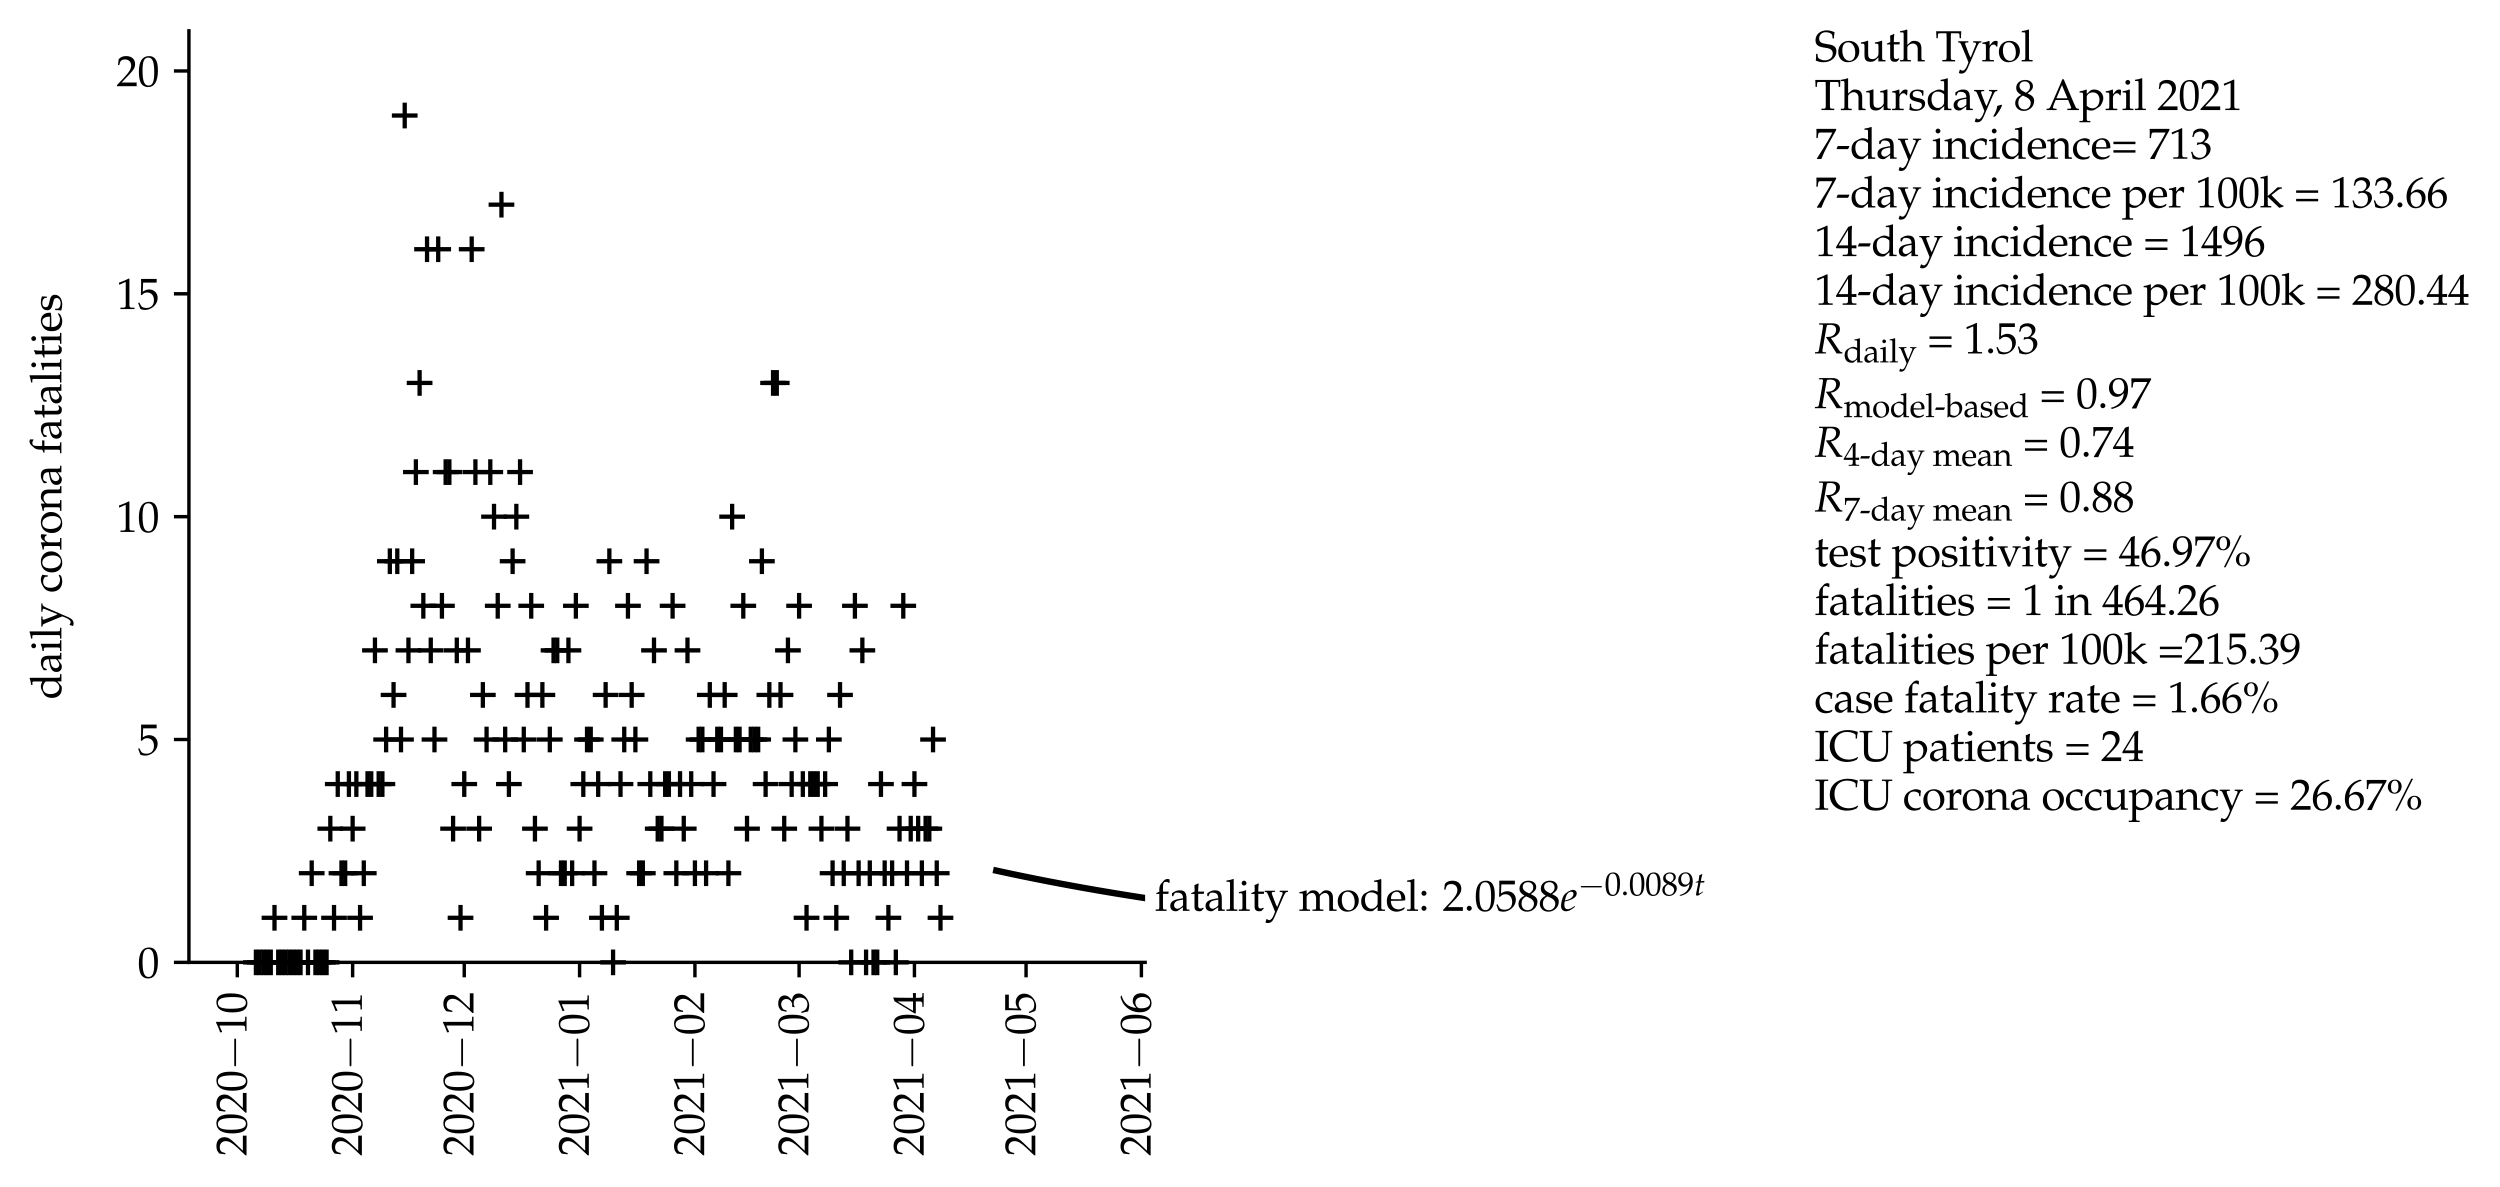 <?xml version="1.0" encoding="utf-8" standalone="no"?>
<!DOCTYPE svg PUBLIC "-//W3C//DTD SVG 1.1//EN"
  "http://www.w3.org/Graphics/SVG/1.1/DTD/svg11.dtd">
<svg height="277.047pt" version="1.1" viewBox="0 0 583.566 277.047" width="583.566pt" xmlns="http://www.w3.org/2000/svg" xmlns:xlink="http://www.w3.org/1999/xlink">
 <defs>
  <style type="text/css">*{stroke-linecap:butt;stroke-linejoin:round;}</style>
 </defs>
 <g id="figure_1">
  <g id="patch_1">
   <path d="M 0 277.047 
L 583.566 277.047 
L 583.566 0 
L 0 0 
z
" style="fill:#ffffff;"/>
  </g>
  <g id="axes_1">
   <g id="patch_2">
    <path d="M 44.1 224.64 
L 267.3 224.64 
L 267.3 7.2 
L 44.1 7.2 
z
" style="fill:#ffffff;"/>
   </g>
   <g id="matplotlib.axis_1">
    <g id="xtick_1">
     <g id="line2d_1">
      <defs>
       <path d="M 0 0 
L 0 3.5 
" id="m328d71a832" style="stroke:#000000;stroke-width:0.8;"/>
      </defs>
      <g>
       <use style="stroke:#000000;stroke-width:0.8;" x="55.391" xlink:href="#m328d71a832" y="224.64"/>
      </g>
     </g>
     <g id="text_1">
      <!-- $\mathdefault{2020{-}10}$ -->
      <g transform="translate(57.55 269.847)rotate(-90)scale(0.1 -0.1)">
       <defs>
        <path d="M 102 160 
L 102 0 
C 1299 0 1299 0 1530 0 
C 1760 0 1760 0 2995 0 
C 2982 125 2982 186 2982 269 
C 2982 348 2982 407 2995 539 
C 2259 539 1965 539 781 539 
L 1946 1761 
C 2566 2414 2758 2763 2758 3238 
C 2758 3966 2259 4416 1446 4416 
C 986 4416 672 4288 358 3969 
L 250 3099 
L 435 3099 
L 518 3393 
C 621 3763 851 3923 1280 3923 
C 1830 3923 2182 3577 2182 3035 
C 2182 2555 1914 2083 1190 1316 
L 102 160 
z
" id="URWPalladioL-Roma-32" transform="scale(0.016)"/>
        <path d="M 1683 4416 
C 691 4416 186 3628 186 2077 
C 186 1326 320 680 544 366 
C 768 51 1126 -128 1523 -128 
C 2490 -128 2976 705 2976 2346 
C 2976 3749 2560 4416 1683 4416 
z
M 1568 4192 
C 2189 4192 2438 3564 2438 2025 
C 2438 661 2195 96 1606 96 
C 986 96 723 744 723 2308 
C 723 3660 960 4192 1568 4192 
z
" id="URWPalladioL-Roma-30" transform="scale(0.016)"/>
        <path d="M 4218 1472 
C 4326 1472 4442 1472 4442 1600 
C 4442 1728 4326 1728 4218 1728 
L 755 1728 
C 646 1728 531 1728 531 1600 
C 531 1472 646 1472 755 1472 
L 4218 1472 
z
" id="CMSY10-0" transform="scale(0.016)"/>
        <path d="M 429 3584 
L 493 3584 
L 1318 3956 
C 1325 3962 1331 3962 1338 3962 
C 1376 3962 1389 3905 1389 3751 
L 1389 613 
C 1389 276 1318 205 973 205 
L 614 205 
L 614 0 
C 1600 0 1600 0 1670 0 
C 1754 0 1894 0 2112 0 
C 2189 0 2413 0 2675 0 
L 2675 205 
L 2342 205 
C 1990 205 1926 276 1926 612 
L 1926 4443 
L 1837 4475 
C 1421 4257 966 4065 384 3860 
L 429 3584 
z
" id="URWPalladioL-Roma-31" transform="scale(0.016)"/>
       </defs>
       <use transform="scale(0.996)" xlink:href="#URWPalladioL-Roma-32"/>
       <use transform="translate(49.813 0)scale(0.996)" xlink:href="#URWPalladioL-Roma-30"/>
       <use transform="translate(99.626 0)scale(0.996)" xlink:href="#URWPalladioL-Roma-32"/>
       <use transform="translate(149.44 0)scale(0.996)" xlink:href="#URWPalladioL-Roma-30"/>
       <use transform="translate(200.498 0)scale(1.038)" xlink:href="#CMSY10-0"/>
       <use transform="translate(282.44 0)scale(0.996)" xlink:href="#URWPalladioL-Roma-31"/>
       <use transform="translate(332.253 0)scale(0.996)" xlink:href="#URWPalladioL-Roma-30"/>
      </g>
     </g>
    </g>
    <g id="xtick_2">
     <g id="line2d_2">
      <g>
       <use style="stroke:#000000;stroke-width:0.8;" x="82.314" xlink:href="#m328d71a832" y="224.64"/>
      </g>
     </g>
     <g id="text_2">
      <!-- $\mathdefault{2020{-}11}$ -->
      <g transform="translate(84.473 269.847)rotate(-90)scale(0.1 -0.1)">
       <use transform="scale(0.996)" xlink:href="#URWPalladioL-Roma-32"/>
       <use transform="translate(49.813 0)scale(0.996)" xlink:href="#URWPalladioL-Roma-30"/>
       <use transform="translate(99.626 0)scale(0.996)" xlink:href="#URWPalladioL-Roma-32"/>
       <use transform="translate(149.44 0)scale(0.996)" xlink:href="#URWPalladioL-Roma-30"/>
       <use transform="translate(200.498 0)scale(1.038)" xlink:href="#CMSY10-0"/>
       <use transform="translate(282.44 0)scale(0.996)" xlink:href="#URWPalladioL-Roma-31"/>
       <use transform="translate(332.253 0)scale(0.996)" xlink:href="#URWPalladioL-Roma-31"/>
      </g>
     </g>
    </g>
    <g id="xtick_3">
     <g id="line2d_3">
      <g>
       <use style="stroke:#000000;stroke-width:0.8;" x="108.368" xlink:href="#m328d71a832" y="224.64"/>
      </g>
     </g>
     <g id="text_3">
      <!-- $\mathdefault{2020{-}12}$ -->
      <g transform="translate(110.527 269.847)rotate(-90)scale(0.1 -0.1)">
       <use transform="scale(0.996)" xlink:href="#URWPalladioL-Roma-32"/>
       <use transform="translate(49.813 0)scale(0.996)" xlink:href="#URWPalladioL-Roma-30"/>
       <use transform="translate(99.626 0)scale(0.996)" xlink:href="#URWPalladioL-Roma-32"/>
       <use transform="translate(149.44 0)scale(0.996)" xlink:href="#URWPalladioL-Roma-30"/>
       <use transform="translate(200.498 0)scale(1.038)" xlink:href="#CMSY10-0"/>
       <use transform="translate(282.44 0)scale(0.996)" xlink:href="#URWPalladioL-Roma-31"/>
       <use transform="translate(332.253 0)scale(0.996)" xlink:href="#URWPalladioL-Roma-32"/>
      </g>
     </g>
    </g>
    <g id="xtick_4">
     <g id="line2d_4">
      <g>
       <use style="stroke:#000000;stroke-width:0.8;" x="135.291" xlink:href="#m328d71a832" y="224.64"/>
      </g>
     </g>
     <g id="text_4">
      <!-- $\mathdefault{2021{-}01}$ -->
      <g transform="translate(137.45 269.847)rotate(-90)scale(0.1 -0.1)">
       <use transform="scale(0.996)" xlink:href="#URWPalladioL-Roma-32"/>
       <use transform="translate(49.813 0)scale(0.996)" xlink:href="#URWPalladioL-Roma-30"/>
       <use transform="translate(99.626 0)scale(0.996)" xlink:href="#URWPalladioL-Roma-32"/>
       <use transform="translate(149.44 0)scale(0.996)" xlink:href="#URWPalladioL-Roma-31"/>
       <use transform="translate(200.498 0)scale(1.038)" xlink:href="#CMSY10-0"/>
       <use transform="translate(282.44 0)scale(0.996)" xlink:href="#URWPalladioL-Roma-30"/>
       <use transform="translate(332.253 0)scale(0.996)" xlink:href="#URWPalladioL-Roma-31"/>
      </g>
     </g>
    </g>
    <g id="xtick_5">
     <g id="line2d_5">
      <g>
       <use style="stroke:#000000;stroke-width:0.8;" x="162.214" xlink:href="#m328d71a832" y="224.64"/>
      </g>
     </g>
     <g id="text_5">
      <!-- $\mathdefault{2021{-}02}$ -->
      <g transform="translate(164.373 269.847)rotate(-90)scale(0.1 -0.1)">
       <use transform="scale(0.996)" xlink:href="#URWPalladioL-Roma-32"/>
       <use transform="translate(49.813 0)scale(0.996)" xlink:href="#URWPalladioL-Roma-30"/>
       <use transform="translate(99.626 0)scale(0.996)" xlink:href="#URWPalladioL-Roma-32"/>
       <use transform="translate(149.44 0)scale(0.996)" xlink:href="#URWPalladioL-Roma-31"/>
       <use transform="translate(200.498 0)scale(1.038)" xlink:href="#CMSY10-0"/>
       <use transform="translate(282.44 0)scale(0.996)" xlink:href="#URWPalladioL-Roma-30"/>
       <use transform="translate(332.253 0)scale(0.996)" xlink:href="#URWPalladioL-Roma-32"/>
      </g>
     </g>
    </g>
    <g id="xtick_6">
     <g id="line2d_6">
      <g>
       <use style="stroke:#000000;stroke-width:0.8;" x="186.531" xlink:href="#m328d71a832" y="224.64"/>
      </g>
     </g>
     <g id="text_6">
      <!-- $\mathdefault{2021{-}03}$ -->
      <g transform="translate(188.691 269.847)rotate(-90)scale(0.1 -0.1)">
       <defs>
        <path d="M 275 3197 
L 474 3197 
L 589 3554 
C 659 3770 1062 3987 1395 3987 
C 1811 3987 2150 3649 2150 3248 
C 2150 2770 1773 2368 1318 2368 
C 1267 2368 1197 2368 1114 2381 
L 1018 2381 
L 941 2047 
L 986 2008 
C 1229 2118 1350 2150 1523 2150 
C 2054 2150 2362 1809 2362 1222 
C 2362 566 1971 135 1376 135 
C 1082 135 819 231 627 411 
C 474 553 390 701 269 1049 
L 96 985 
C 230 593 282 361 320 39 
C 659 -77 941 -128 1178 -128 
C 1690 -128 2278 161 2630 593 
C 2848 857 2957 1140 2957 1442 
C 2957 1751 2829 2022 2598 2182 
C 2438 2298 2291 2350 1971 2407 
C 2483 2803 2675 3096 2675 3472 
C 2675 4040 2202 4416 1491 4416 
C 1056 4416 768 4295 461 3989 
L 275 3197 
z
" id="URWPalladioL-Roma-33" transform="scale(0.016)"/>
       </defs>
       <use transform="scale(0.996)" xlink:href="#URWPalladioL-Roma-32"/>
       <use transform="translate(49.813 0)scale(0.996)" xlink:href="#URWPalladioL-Roma-30"/>
       <use transform="translate(99.626 0)scale(0.996)" xlink:href="#URWPalladioL-Roma-32"/>
       <use transform="translate(149.44 0)scale(0.996)" xlink:href="#URWPalladioL-Roma-31"/>
       <use transform="translate(200.498 0)scale(1.038)" xlink:href="#CMSY10-0"/>
       <use transform="translate(282.44 0)scale(0.996)" xlink:href="#URWPalladioL-Roma-30"/>
       <use transform="translate(332.253 0)scale(0.996)" xlink:href="#URWPalladioL-Roma-33"/>
      </g>
     </g>
    </g>
    <g id="xtick_7">
     <g id="line2d_7">
      <g>
       <use style="stroke:#000000;stroke-width:0.8;" x="213.454" xlink:href="#m328d71a832" y="224.64"/>
      </g>
     </g>
     <g id="text_7">
      <!-- $\mathdefault{2021{-}04}$ -->
      <g transform="translate(215.614 269.847)rotate(-90)scale(0.1 -0.1)">
       <defs>
        <path d="M 1792 1152 
L 1792 673 
C 1792 289 1722 199 1408 199 
L 1011 199 
L 1011 0 
C 1862 0 1862 0 2016 0 
C 2170 0 2170 0 3021 0 
L 3021 199 
L 2714 199 
C 2400 199 2330 282 2330 669 
L 2330 1152 
C 2707 1152 2842 1152 3021 1133 
L 3021 1588 
C 2720 1563 2598 1563 2502 1563 
L 2483 1563 
L 2330 1563 
L 2330 2457 
C 2330 3600 2342 4152 2374 4416 
L 2298 4448 
L 1824 4275 
L 13 1299 
L 83 1152 
L 1792 1152 
z
M 1792 1563 
L 416 1563 
L 1792 3826 
L 1792 1563 
z
" id="URWPalladioL-Roma-34" transform="scale(0.016)"/>
       </defs>
       <use transform="scale(0.996)" xlink:href="#URWPalladioL-Roma-32"/>
       <use transform="translate(49.813 0)scale(0.996)" xlink:href="#URWPalladioL-Roma-30"/>
       <use transform="translate(99.626 0)scale(0.996)" xlink:href="#URWPalladioL-Roma-32"/>
       <use transform="translate(149.44 0)scale(0.996)" xlink:href="#URWPalladioL-Roma-31"/>
       <use transform="translate(200.498 0)scale(1.038)" xlink:href="#CMSY10-0"/>
       <use transform="translate(282.44 0)scale(0.996)" xlink:href="#URWPalladioL-Roma-30"/>
       <use transform="translate(332.253 0)scale(0.996)" xlink:href="#URWPalladioL-Roma-34"/>
      </g>
     </g>
    </g>
    <g id="xtick_8">
     <g id="line2d_8">
      <g>
       <use style="stroke:#000000;stroke-width:0.8;" x="239.509" xlink:href="#m328d71a832" y="224.64"/>
      </g>
     </g>
     <g id="text_8">
      <!-- $\mathdefault{2021{-}05}$ -->
      <g transform="translate(241.668 269.847)rotate(-90)scale(0.1 -0.1)">
       <defs>
        <path d="M 813 3877 
C 1638 3877 1997 3877 2765 3877 
L 2797 3907 
C 2784 4016 2784 4064 2784 4144 
C 2784 4229 2784 4277 2797 4386 
L 2765 4416 
C 2285 4416 1997 4416 1651 4416 
C 1299 4416 1018 4416 538 4416 
L 506 4403 
C 512 4011 518 3729 518 3523 
C 518 2977 499 2360 480 2077 
L 608 2038 
C 909 2341 1082 2432 1395 2432 
C 2010 2432 2394 1993 2394 1296 
C 2394 580 1984 160 1286 160 
C 941 160 621 277 531 444 
L 237 973 
L 83 883 
C 230 516 307 310 397 27 
C 576 -71 832 -128 1107 -128 
C 1536 -128 1990 59 2342 368 
C 2733 716 2938 1154 2938 1630 
C 2938 2359 2419 2874 1690 2874 
C 1382 2874 1152 2791 755 2554 
L 813 3877 
z
" id="URWPalladioL-Roma-35" transform="scale(0.016)"/>
       </defs>
       <use transform="scale(0.996)" xlink:href="#URWPalladioL-Roma-32"/>
       <use transform="translate(49.813 0)scale(0.996)" xlink:href="#URWPalladioL-Roma-30"/>
       <use transform="translate(99.626 0)scale(0.996)" xlink:href="#URWPalladioL-Roma-32"/>
       <use transform="translate(149.44 0)scale(0.996)" xlink:href="#URWPalladioL-Roma-31"/>
       <use transform="translate(200.498 0)scale(1.038)" xlink:href="#CMSY10-0"/>
       <use transform="translate(282.44 0)scale(0.996)" xlink:href="#URWPalladioL-Roma-30"/>
       <use transform="translate(332.253 0)scale(0.996)" xlink:href="#URWPalladioL-Roma-35"/>
      </g>
     </g>
    </g>
    <g id="xtick_9">
     <g id="line2d_9">
      <g>
       <use style="stroke:#000000;stroke-width:0.8;" x="266.432" xlink:href="#m328d71a832" y="224.64"/>
      </g>
     </g>
     <g id="text_9">
      <!-- $\mathdefault{2021{-}06}$ -->
      <g transform="translate(268.591 269.847)rotate(-90)scale(0.1 -0.1)">
       <defs>
        <path d="M 2662 4310 
L 2426 4419 
C 1811 4214 1549 4086 1222 3804 
C 563 3246 205 2464 205 1585 
C 205 526 717 -128 1542 -128 
C 2374 -128 2995 532 2995 1405 
C 2995 2143 2554 2624 1875 2624 
C 1555 2624 1363 2540 986 2239 
C 915 2181 909 2175 838 2124 
C 973 3284 1510 3913 2662 4259 
L 2662 4310 
z
M 1632 2239 
C 2118 2239 2445 1816 2445 1181 
C 2445 513 2118 83 1626 83 
C 1082 83 787 551 787 1412 
C 787 1636 813 1758 883 1867 
C 1024 2085 1325 2239 1632 2239 
z
" id="URWPalladioL-Roma-36" transform="scale(0.016)"/>
       </defs>
       <use transform="scale(0.996)" xlink:href="#URWPalladioL-Roma-32"/>
       <use transform="translate(49.813 0)scale(0.996)" xlink:href="#URWPalladioL-Roma-30"/>
       <use transform="translate(99.626 0)scale(0.996)" xlink:href="#URWPalladioL-Roma-32"/>
       <use transform="translate(149.44 0)scale(0.996)" xlink:href="#URWPalladioL-Roma-31"/>
       <use transform="translate(200.498 0)scale(1.038)" xlink:href="#CMSY10-0"/>
       <use transform="translate(282.44 0)scale(0.996)" xlink:href="#URWPalladioL-Roma-30"/>
       <use transform="translate(332.253 0)scale(0.996)" xlink:href="#URWPalladioL-Roma-36"/>
      </g>
     </g>
    </g>
   </g>
   <g id="matplotlib.axis_2">
    <g id="ytick_1">
     <g id="line2d_10">
      <defs>
       <path d="M 0 0 
L -3.5 0 
" id="m5ee448a9f4" style="stroke:#000000;stroke-width:0.8;"/>
      </defs>
      <g>
       <use style="stroke:#000000;stroke-width:0.8;" x="44.1" xlink:href="#m5ee448a9f4" y="224.64"/>
      </g>
     </g>
     <g id="text_10">
      <!-- $\mathdefault{0}$ -->
      <g transform="translate(32.119 228.204)scale(0.1 -0.1)">
       <use transform="scale(0.996)" xlink:href="#URWPalladioL-Roma-30"/>
      </g>
     </g>
    </g>
    <g id="ytick_2">
     <g id="line2d_11">
      <g>
       <use style="stroke:#000000;stroke-width:0.8;" x="44.1" xlink:href="#m5ee448a9f4" y="172.621"/>
      </g>
     </g>
     <g id="text_11">
      <!-- $\mathdefault{5}$ -->
      <g transform="translate(32.119 176.185)scale(0.1 -0.1)">
       <use transform="scale(0.996)" xlink:href="#URWPalladioL-Roma-35"/>
      </g>
     </g>
    </g>
    <g id="ytick_3">
     <g id="line2d_12">
      <g>
       <use style="stroke:#000000;stroke-width:0.8;" x="44.1" xlink:href="#m5ee448a9f4" y="120.602"/>
      </g>
     </g>
     <g id="text_12">
      <!-- $\mathdefault{10}$ -->
      <g transform="translate(27.138 124.166)scale(0.1 -0.1)">
       <use transform="scale(0.996)" xlink:href="#URWPalladioL-Roma-31"/>
       <use transform="translate(49.813 0)scale(0.996)" xlink:href="#URWPalladioL-Roma-30"/>
      </g>
     </g>
    </g>
    <g id="ytick_4">
     <g id="line2d_13">
      <g>
       <use style="stroke:#000000;stroke-width:0.8;" x="44.1" xlink:href="#m5ee448a9f4" y="68.583"/>
      </g>
     </g>
     <g id="text_13">
      <!-- $\mathdefault{15}$ -->
      <g transform="translate(27.138 72.147)scale(0.1 -0.1)">
       <use transform="scale(0.996)" xlink:href="#URWPalladioL-Roma-31"/>
       <use transform="translate(49.813 0)scale(0.996)" xlink:href="#URWPalladioL-Roma-35"/>
      </g>
     </g>
    </g>
    <g id="ytick_5">
     <g id="line2d_14">
      <g>
       <use style="stroke:#000000;stroke-width:0.8;" x="44.1" xlink:href="#m5ee448a9f4" y="16.563"/>
      </g>
     </g>
     <g id="text_14">
      <!-- $\mathdefault{20}$ -->
      <g transform="translate(27.138 20.128)scale(0.1 -0.1)">
       <use transform="scale(0.996)" xlink:href="#URWPalladioL-Roma-32"/>
       <use transform="translate(49.813 0)scale(0.996)" xlink:href="#URWPalladioL-Roma-30"/>
      </g>
     </g>
    </g>
    <g id="text_15">
     <!-- daily corona fatalities -->
     <g transform="translate(14.328 163.267)rotate(-90)scale(0.1 -0.1)">
      <defs>
       <path d="M 2637 2802 
C 2278 2956 2099 3008 1875 3008 
C 1702 3008 1549 2969 1389 2887 
L 826 2593 
C 461 2401 224 1935 224 1392 
C 224 881 397 460 710 204 
C 928 19 1229 -64 1645 -64 
C 1773 -64 1920 -38 1952 -13 
L 2662 583 
L 2630 -7 
C 2944 -7 3046 -7 3123 -7 
C 3174 -7 3264 -7 3398 -7 
C 3443 -7 3571 -7 3706 -7 
L 3706 192 
L 3411 192 
C 3194 192 3174 237 3174 643 
L 3174 4607 
L 3117 4659 
C 2835 4550 2624 4498 2118 4421 
L 2118 4242 
L 2477 4242 
C 2592 4242 2637 4171 2637 3978 
L 2637 2802 
z
M 2637 1424 
C 2637 1009 2624 946 2541 799 
C 2362 499 2048 302 1747 302 
C 1184 302 781 844 781 1603 
C 781 2298 1126 2706 1702 2706 
C 1946 2706 2202 2623 2426 2470 
C 2560 2381 2637 2298 2637 2246 
L 2637 1424 
z
" id="URWPalladioL-Roma-64" transform="scale(0.016)"/>
       <path d="M 2074 538 
L 2042 -1 
C 2458 -1 2458 -1 2541 -1 
C 2573 -1 2733 -1 3014 -1 
L 3014 192 
L 2765 192 
C 2611 192 2586 244 2586 558 
L 2586 1731 
C 2586 2668 2317 3008 1574 3008 
C 1299 3008 1043 2937 800 2791 
L 461 2585 
L 461 2171 
L 627 2126 
L 710 2323 
C 845 2623 909 2668 1203 2668 
C 1805 2668 2054 2431 2074 1852 
L 1440 1736 
C 570 1577 205 1277 205 722 
C 205 224 506 -64 1011 -64 
C 1126 -64 1235 -45 1280 -13 
L 2074 538 
z
M 2074 806 
C 1888 544 1485 302 1235 302 
C 979 302 755 538 755 812 
C 755 1048 883 1271 1075 1392 
C 1235 1488 1587 1577 2074 1648 
L 2074 806 
z
" id="URWPalladioL-Roma-61" transform="scale(0.016)"/>
       <path d="M 1203 2993 
L 1146 3019 
C 819 2884 486 2793 147 2755 
L 147 2576 
L 384 2576 
C 640 2576 666 2531 666 2105 
L 666 651 
C 666 244 646 199 429 199 
L 134 199 
L 134 0 
C 774 0 774 0 934 0 
C 1094 0 1094 0 1734 0 
L 1734 199 
L 1440 199 
C 1222 199 1203 244 1203 651 
L 1203 2993 
z
M 909 4416 
C 717 4416 550 4249 550 4056 
C 550 3870 717 3704 902 3704 
C 1088 3704 1261 3870 1261 4056 
C 1261 4236 1088 4416 909 4416 
z
" id="URWPalladioL-Roma-69" transform="scale(0.016)"/>
       <path d="M 147 4256 
L 506 4256 
C 621 4256 666 4185 666 3992 
L 666 651 
C 666 244 646 199 429 199 
L 134 199 
L 134 0 
C 774 0 774 0 934 0 
C 1094 0 1094 0 1734 0 
L 1734 199 
L 1440 199 
C 1222 199 1203 244 1203 650 
L 1203 4621 
L 1146 4673 
C 864 4564 653 4512 147 4435 
L 147 4256 
z
" id="URWPalladioL-Roma-6c" transform="scale(0.016)"/>
       <path d="M 1901 564 
C 1760 808 1690 956 1574 1270 
L 1165 2347 
C 1126 2456 1101 2552 1101 2618 
C 1101 2710 1171 2764 1318 2764 
L 1562 2764 
L 1562 2944 
C 941 2944 941 2944 819 2944 
C 698 2944 698 2944 77 2944 
L 77 2777 
L 192 2764 
C 352 2745 429 2674 525 2451 
L 1222 775 
C 1402 340 1466 186 1581 -134 
L 1434 -524 
C 1229 -1062 979 -1362 736 -1362 
C 634 -1362 518 -1311 410 -1215 
L 326 -1215 
L 173 -1696 
C 294 -1760 397 -1792 518 -1792 
C 947 -1792 1222 -1562 1466 -1005 
L 2765 1990 
C 3021 2572 3142 2745 3302 2764 
L 3482 2777 
L 3482 2944 
C 2976 2944 2976 2944 2874 2944 
C 2771 2944 2771 2944 2266 2944 
L 2266 2777 
L 2432 2764 
C 2611 2751 2701 2694 2701 2604 
C 2701 2559 2688 2501 2662 2437 
L 1901 564 
z
" id="URWPalladioL-Roma-79" transform="scale(0.016)"/>
       <path d="M 2554 1994 
C 2554 2289 2586 2552 2643 2783 
C 2387 2937 2163 3008 1901 3008 
C 1594 3008 1235 2886 851 2642 
C 403 2360 166 1911 166 1347 
C 166 481 774 -128 1632 -128 
C 1965 -128 2445 -6 2509 90 
L 2643 295 
L 2579 391 
C 2342 263 2138 205 1907 205 
C 1197 205 730 757 730 1603 
C 730 2289 1050 2674 1626 2674 
C 1907 2674 2214 2546 2330 2386 
L 2374 1994 
L 2554 1994 
z
" id="URWPalladioL-Roma-63" transform="scale(0.016)"/>
       <path d="M 1786 3008 
C 851 3008 205 2347 205 1392 
C 205 487 774 -128 1600 -128 
C 2586 -128 3290 558 3290 1520 
C 3290 2386 2662 3008 1786 3008 
z
M 1670 2796 
C 2259 2796 2694 2155 2694 1283 
C 2694 545 2368 83 1850 83 
C 1222 83 800 699 800 1610 
C 800 2379 1107 2796 1670 2796 
z
" id="URWPalladioL-Roma-6f" transform="scale(0.016)"/>
       <path d="M 147 2565 
L 384 2565 
C 640 2565 666 2520 666 2094 
L 666 643 
C 666 237 646 192 429 192 
L 134 192 
L 134 -7 
C 595 -7 762 -7 922 -7 
C 1050 -7 1050 -7 1837 -7 
L 1837 192 
L 1504 192 
C 1216 192 1203 211 1203 638 
L 1203 1751 
C 1203 2139 1459 2463 1773 2463 
C 1965 2463 2099 2373 2202 2169 
L 2336 2169 
L 2394 2937 
C 2323 2982 2208 3008 2093 3008 
C 1901 3008 1696 2905 1562 2745 
L 1203 2322 
L 1203 2982 
L 1146 3008 
C 819 2873 486 2783 147 2745 
L 147 2565 
z
" id="URWPalladioL-Roma-72" transform="scale(0.016)"/>
       <path d="M 2624 -7 
C 3014 -7 3021 -7 3130 -7 
C 3219 -7 3219 -7 3661 -7 
L 3661 179 
L 3398 205 
C 3181 205 3162 244 3162 654 
L 3162 1892 
C 3162 2642 2810 3008 2093 3008 
C 1856 3008 1722 2963 1587 2847 
L 1101 2424 
L 1101 2982 
L 1043 3008 
C 717 2873 384 2783 45 2745 
L 45 2565 
L 282 2565 
C 538 2565 563 2520 563 2094 
L 563 643 
C 563 237 544 192 326 192 
L 38 192 
L 38 -7 
C 474 -7 646 -7 832 -7 
C 1018 -7 1190 -7 1626 -7 
L 1626 192 
L 1338 192 
C 1120 192 1101 237 1101 643 
L 1101 2011 
C 1101 2300 1523 2616 1914 2616 
C 2342 2616 2624 2297 2624 1806 
L 2624 -7 
z
" id="URWPalladioL-Roma-6e" transform="scale(0.016)"/>
       <path d="M 2182 4601 
C 2048 4652 1971 4672 1888 4672 
C 1683 4672 1459 4563 1318 4404 
L 947 3985 
C 762 3775 678 3490 678 3070 
L 678 2803 
L 237 2604 
L 237 2476 
L 678 2476 
L 678 651 
C 678 244 659 199 442 199 
L 147 199 
L 147 0 
C 787 0 787 0 947 0 
C 1107 0 1107 0 1747 0 
L 1747 199 
L 1453 199 
C 1235 199 1216 245 1216 653 
L 1216 2489 
L 2010 2489 
L 2054 2816 
L 1216 2816 
L 1216 3350 
C 1216 4073 1299 4248 1664 4248 
C 1837 4248 1952 4204 2106 4071 
L 2182 4109 
L 2182 4601 
z
" id="URWPalladioL-Roma-66" transform="scale(0.016)"/>
       <path d="M 627 2476 
L 627 619 
C 627 142 838 -64 1331 -64 
C 1478 -64 1632 -32 1670 13 
L 1978 353 
L 1894 463 
C 1734 372 1638 340 1517 340 
C 1267 340 1165 470 1165 788 
L 1165 2489 
L 1984 2489 
L 2042 2816 
L 1165 2816 
L 1165 3056 
C 1165 3321 1184 3547 1235 3951 
L 1158 4021 
C 1005 3925 813 3842 614 3778 
C 634 3585 640 3463 640 3271 
L 640 2822 
L 141 2598 
L 141 2476 
L 627 2476 
z
" id="URWPalladioL-Roma-74" transform="scale(0.016)"/>
       <path d="M 2797 447 
L 2714 511 
C 2304 269 2157 212 1882 212 
C 1466 212 1120 398 941 711 
C 819 921 774 1101 762 1472 
L 1696 1472 
C 2138 1472 2413 1472 2854 1544 
C 2861 1634 2867 1693 2867 1771 
C 2867 2520 2394 3008 1677 3008 
C 1440 3008 1165 2924 902 2770 
C 378 2469 166 2071 166 1404 
C 166 1000 262 654 435 410 
C 691 71 1120 -128 1600 -128 
C 1837 -128 2074 -77 2336 37 
C 2509 108 2643 191 2669 230 
L 2797 447 
z
M 2298 1690 
C 1965 1690 1811 1690 1581 1690 
C 1286 1690 1120 1690 774 1722 
C 774 2027 800 2169 883 2337 
C 1018 2622 1293 2796 1600 2796 
C 1811 2796 1978 2711 2093 2534 
C 2234 2319 2278 2129 2298 1690 
z
" id="URWPalladioL-Roma-65" transform="scale(0.016)"/>
       <path d="M 262 917 
C 262 475 243 282 192 26 
C 525 -83 774 -128 1069 -128 
C 1907 -128 2502 321 2502 949 
C 2502 1148 2445 1295 2323 1424 
C 2157 1584 1946 1661 1382 1770 
C 858 1873 685 2001 685 2296 
C 685 2616 909 2796 1299 2796 
C 1728 2796 2054 2572 2054 2270 
L 2054 2123 
L 2234 2123 
C 2240 2495 2246 2648 2266 2847 
C 1926 2963 1696 3008 1434 3008 
C 691 3008 237 2655 237 2078 
C 237 1770 378 1552 672 1417 
C 845 1340 1184 1238 1619 1141 
C 1907 1077 2029 943 2029 699 
C 2029 353 1709 109 1254 109 
C 787 109 454 333 454 654 
L 454 917 
L 262 917 
z
" id="URWPalladioL-Roma-73" transform="scale(0.016)"/>
      </defs>
      <use transform="scale(0.996)" xlink:href="#URWPalladioL-Roma-64"/>
      <use transform="translate(60.872 0)scale(0.996)" xlink:href="#URWPalladioL-Roma-61"/>
      <use transform="translate(110.685 0)scale(0.996)" xlink:href="#URWPalladioL-Roma-69"/>
      <use transform="translate(139.675 0)scale(0.996)" xlink:href="#URWPalladioL-Roma-6c"/>
      <use transform="translate(168.666 0)scale(0.996)" xlink:href="#URWPalladioL-Roma-79"/>
      <use transform="translate(248.964 0)scale(0.996)" xlink:href="#URWPalladioL-Roma-63"/>
      <use transform="translate(293.197 0)scale(0.996)" xlink:href="#URWPalladioL-Roma-6f"/>
      <use transform="translate(347.593 0)scale(0.996)" xlink:href="#URWPalladioL-Roma-72"/>
      <use transform="translate(385.152 0)scale(0.996)" xlink:href="#URWPalladioL-Roma-6f"/>
      <use transform="translate(439.548 0)scale(0.996)" xlink:href="#URWPalladioL-Roma-6e"/>
      <use transform="translate(497.53 0)scale(0.996)" xlink:href="#URWPalladioL-Roma-61"/>
      <use transform="translate(572.25 0)scale(0.996)" xlink:href="#URWPalladioL-Roma-66"/>
      <use transform="translate(605.425 0)scale(0.996)" xlink:href="#URWPalladioL-Roma-61"/>
      <use transform="translate(655.238 0)scale(0.996)" xlink:href="#URWPalladioL-Roma-74"/>
      <use transform="translate(687.715 0)scale(0.996)" xlink:href="#URWPalladioL-Roma-61"/>
      <use transform="translate(737.528 0)scale(0.996)" xlink:href="#URWPalladioL-Roma-6c"/>
      <use transform="translate(766.519 0)scale(0.996)" xlink:href="#URWPalladioL-Roma-69"/>
      <use transform="translate(795.509 0)scale(0.996)" xlink:href="#URWPalladioL-Roma-74"/>
      <use transform="translate(827.986 0)scale(0.996)" xlink:href="#URWPalladioL-Roma-69"/>
      <use transform="translate(856.977 0)scale(0.996)" xlink:href="#URWPalladioL-Roma-65"/>
      <use transform="translate(904.697 0)scale(0.996)" xlink:href="#URWPalladioL-Roma-73"/>
     </g>
    </g>
   </g>
   <g id="line2d_15">
    <defs>
     <path d="M -3 0 
L 3 0 
M 0 3 
L 0 -3 
" id="m25ba4f5ce5" style="stroke:#000000;"/>
    </defs>
    <g>
     <use style="stroke:#000000;" x="59.733" xlink:href="#m25ba4f5ce5" y="224.64"/>
     <use style="stroke:#000000;" x="60.601" xlink:href="#m25ba4f5ce5" y="224.64"/>
     <use style="stroke:#000000;" x="61.47" xlink:href="#m25ba4f5ce5" y="224.64"/>
     <use style="stroke:#000000;" x="62.338" xlink:href="#m25ba4f5ce5" y="224.64"/>
     <use style="stroke:#000000;" x="63.207" xlink:href="#m25ba4f5ce5" y="224.64"/>
     <use style="stroke:#000000;" x="64.075" xlink:href="#m25ba4f5ce5" y="214.236"/>
     <use style="stroke:#000000;" x="64.944" xlink:href="#m25ba4f5ce5" y="224.64"/>
     <use style="stroke:#000000;" x="65.812" xlink:href="#m25ba4f5ce5" y="224.64"/>
     <use style="stroke:#000000;" x="66.681" xlink:href="#m25ba4f5ce5" y="224.64"/>
     <use style="stroke:#000000;" x="67.549" xlink:href="#m25ba4f5ce5" y="224.64"/>
     <use style="stroke:#000000;" x="68.418" xlink:href="#m25ba4f5ce5" y="224.64"/>
     <use style="stroke:#000000;" x="69.286" xlink:href="#m25ba4f5ce5" y="224.64"/>
     <use style="stroke:#000000;" x="70.155" xlink:href="#m25ba4f5ce5" y="224.64"/>
     <use style="stroke:#000000;" x="71.023" xlink:href="#m25ba4f5ce5" y="214.236"/>
     <use style="stroke:#000000;" x="71.892" xlink:href="#m25ba4f5ce5" y="224.64"/>
     <use style="stroke:#000000;" x="72.76" xlink:href="#m25ba4f5ce5" y="203.832"/>
     <use style="stroke:#000000;" x="73.629" xlink:href="#m25ba4f5ce5" y="224.64"/>
     <use style="stroke:#000000;" x="74.497" xlink:href="#m25ba4f5ce5" y="224.64"/>
     <use style="stroke:#000000;" x="75.366" xlink:href="#m25ba4f5ce5" y="224.64"/>
     <use style="stroke:#000000;" x="76.234" xlink:href="#m25ba4f5ce5" y="224.64"/>
     <use style="stroke:#000000;" x="77.103" xlink:href="#m25ba4f5ce5" y="193.429"/>
     <use style="stroke:#000000;" x="77.971" xlink:href="#m25ba4f5ce5" y="214.236"/>
     <use style="stroke:#000000;" x="78.84" xlink:href="#m25ba4f5ce5" y="183.025"/>
     <use style="stroke:#000000;" x="79.708" xlink:href="#m25ba4f5ce5" y="203.832"/>
     <use style="stroke:#000000;" x="80.577" xlink:href="#m25ba4f5ce5" y="203.832"/>
     <use style="stroke:#000000;" x="81.445" xlink:href="#m25ba4f5ce5" y="183.025"/>
     <use style="stroke:#000000;" x="82.314" xlink:href="#m25ba4f5ce5" y="193.429"/>
     <use style="stroke:#000000;" x="83.182" xlink:href="#m25ba4f5ce5" y="183.025"/>
     <use style="stroke:#000000;" x="84.05" xlink:href="#m25ba4f5ce5" y="214.236"/>
     <use style="stroke:#000000;" x="84.919" xlink:href="#m25ba4f5ce5" y="203.832"/>
     <use style="stroke:#000000;" x="85.787" xlink:href="#m25ba4f5ce5" y="183.025"/>
     <use style="stroke:#000000;" x="86.656" xlink:href="#m25ba4f5ce5" y="183.025"/>
     <use style="stroke:#000000;" x="87.524" xlink:href="#m25ba4f5ce5" y="151.813"/>
     <use style="stroke:#000000;" x="88.393" xlink:href="#m25ba4f5ce5" y="183.025"/>
     <use style="stroke:#000000;" x="89.261" xlink:href="#m25ba4f5ce5" y="183.025"/>
     <use style="stroke:#000000;" x="90.13" xlink:href="#m25ba4f5ce5" y="172.621"/>
     <use style="stroke:#000000;" x="90.998" xlink:href="#m25ba4f5ce5" y="131.006"/>
     <use style="stroke:#000000;" x="91.867" xlink:href="#m25ba4f5ce5" y="162.217"/>
     <use style="stroke:#000000;" x="92.735" xlink:href="#m25ba4f5ce5" y="131.006"/>
     <use style="stroke:#000000;" x="93.604" xlink:href="#m25ba4f5ce5" y="172.621"/>
     <use style="stroke:#000000;" x="94.472" xlink:href="#m25ba4f5ce5" y="26.967"/>
     <use style="stroke:#000000;" x="95.341" xlink:href="#m25ba4f5ce5" y="151.813"/>
     <use style="stroke:#000000;" x="96.209" xlink:href="#m25ba4f5ce5" y="131.006"/>
     <use style="stroke:#000000;" x="97.078" xlink:href="#m25ba4f5ce5" y="110.198"/>
     <use style="stroke:#000000;" x="97.946" xlink:href="#m25ba4f5ce5" y="89.39"/>
     <use style="stroke:#000000;" x="98.815" xlink:href="#m25ba4f5ce5" y="141.409"/>
     <use style="stroke:#000000;" x="99.683" xlink:href="#m25ba4f5ce5" y="58.179"/>
     <use style="stroke:#000000;" x="100.552" xlink:href="#m25ba4f5ce5" y="151.813"/>
     <use style="stroke:#000000;" x="101.42" xlink:href="#m25ba4f5ce5" y="172.621"/>
     <use style="stroke:#000000;" x="102.289" xlink:href="#m25ba4f5ce5" y="58.179"/>
     <use style="stroke:#000000;" x="103.157" xlink:href="#m25ba4f5ce5" y="141.409"/>
     <use style="stroke:#000000;" x="104.026" xlink:href="#m25ba4f5ce5" y="110.198"/>
     <use style="stroke:#000000;" x="104.894" xlink:href="#m25ba4f5ce5" y="110.198"/>
     <use style="stroke:#000000;" x="105.763" xlink:href="#m25ba4f5ce5" y="193.429"/>
     <use style="stroke:#000000;" x="106.631" xlink:href="#m25ba4f5ce5" y="151.813"/>
     <use style="stroke:#000000;" x="107.5" xlink:href="#m25ba4f5ce5" y="214.236"/>
     <use style="stroke:#000000;" x="108.368" xlink:href="#m25ba4f5ce5" y="183.025"/>
     <use style="stroke:#000000;" x="109.236" xlink:href="#m25ba4f5ce5" y="151.813"/>
     <use style="stroke:#000000;" x="110.105" xlink:href="#m25ba4f5ce5" y="58.179"/>
     <use style="stroke:#000000;" x="110.973" xlink:href="#m25ba4f5ce5" y="110.198"/>
     <use style="stroke:#000000;" x="111.842" xlink:href="#m25ba4f5ce5" y="193.429"/>
     <use style="stroke:#000000;" x="112.71" xlink:href="#m25ba4f5ce5" y="162.217"/>
     <use style="stroke:#000000;" x="113.579" xlink:href="#m25ba4f5ce5" y="172.621"/>
     <use style="stroke:#000000;" x="114.447" xlink:href="#m25ba4f5ce5" y="110.198"/>
     <use style="stroke:#000000;" x="115.316" xlink:href="#m25ba4f5ce5" y="120.602"/>
     <use style="stroke:#000000;" x="116.184" xlink:href="#m25ba4f5ce5" y="141.409"/>
     <use style="stroke:#000000;" x="117.053" xlink:href="#m25ba4f5ce5" y="47.775"/>
     <use style="stroke:#000000;" x="117.921" xlink:href="#m25ba4f5ce5" y="172.621"/>
     <use style="stroke:#000000;" x="118.79" xlink:href="#m25ba4f5ce5" y="183.025"/>
     <use style="stroke:#000000;" x="119.658" xlink:href="#m25ba4f5ce5" y="131.006"/>
     <use style="stroke:#000000;" x="120.527" xlink:href="#m25ba4f5ce5" y="120.602"/>
     <use style="stroke:#000000;" x="121.395" xlink:href="#m25ba4f5ce5" y="110.198"/>
     <use style="stroke:#000000;" x="122.264" xlink:href="#m25ba4f5ce5" y="172.621"/>
     <use style="stroke:#000000;" x="123.132" xlink:href="#m25ba4f5ce5" y="162.217"/>
     <use style="stroke:#000000;" x="124.001" xlink:href="#m25ba4f5ce5" y="141.409"/>
     <use style="stroke:#000000;" x="124.869" xlink:href="#m25ba4f5ce5" y="193.429"/>
     <use style="stroke:#000000;" x="125.738" xlink:href="#m25ba4f5ce5" y="203.832"/>
     <use style="stroke:#000000;" x="126.606" xlink:href="#m25ba4f5ce5" y="162.217"/>
     <use style="stroke:#000000;" x="127.475" xlink:href="#m25ba4f5ce5" y="214.236"/>
     <use style="stroke:#000000;" x="128.343" xlink:href="#m25ba4f5ce5" y="172.621"/>
     <use style="stroke:#000000;" x="129.212" xlink:href="#m25ba4f5ce5" y="151.813"/>
     <use style="stroke:#000000;" x="130.08" xlink:href="#m25ba4f5ce5" y="151.813"/>
     <use style="stroke:#000000;" x="130.949" xlink:href="#m25ba4f5ce5" y="203.832"/>
     <use style="stroke:#000000;" x="131.817" xlink:href="#m25ba4f5ce5" y="203.832"/>
     <use style="stroke:#000000;" x="132.686" xlink:href="#m25ba4f5ce5" y="151.813"/>
     <use style="stroke:#000000;" x="133.554" xlink:href="#m25ba4f5ce5" y="203.832"/>
     <use style="stroke:#000000;" x="134.422" xlink:href="#m25ba4f5ce5" y="141.409"/>
     <use style="stroke:#000000;" x="135.291" xlink:href="#m25ba4f5ce5" y="193.429"/>
     <use style="stroke:#000000;" x="136.159" xlink:href="#m25ba4f5ce5" y="183.025"/>
     <use style="stroke:#000000;" x="137.028" xlink:href="#m25ba4f5ce5" y="172.621"/>
     <use style="stroke:#000000;" x="137.896" xlink:href="#m25ba4f5ce5" y="172.621"/>
     <use style="stroke:#000000;" x="138.765" xlink:href="#m25ba4f5ce5" y="203.832"/>
     <use style="stroke:#000000;" x="139.633" xlink:href="#m25ba4f5ce5" y="183.025"/>
     <use style="stroke:#000000;" x="140.502" xlink:href="#m25ba4f5ce5" y="214.236"/>
     <use style="stroke:#000000;" x="141.37" xlink:href="#m25ba4f5ce5" y="162.217"/>
     <use style="stroke:#000000;" x="142.239" xlink:href="#m25ba4f5ce5" y="131.006"/>
     <use style="stroke:#000000;" x="143.107" xlink:href="#m25ba4f5ce5" y="224.64"/>
     <use style="stroke:#000000;" x="143.976" xlink:href="#m25ba4f5ce5" y="214.236"/>
     <use style="stroke:#000000;" x="144.844" xlink:href="#m25ba4f5ce5" y="183.025"/>
     <use style="stroke:#000000;" x="145.713" xlink:href="#m25ba4f5ce5" y="172.621"/>
     <use style="stroke:#000000;" x="146.581" xlink:href="#m25ba4f5ce5" y="141.409"/>
     <use style="stroke:#000000;" x="147.45" xlink:href="#m25ba4f5ce5" y="162.217"/>
     <use style="stroke:#000000;" x="148.318" xlink:href="#m25ba4f5ce5" y="172.621"/>
     <use style="stroke:#000000;" x="149.187" xlink:href="#m25ba4f5ce5" y="203.832"/>
     <use style="stroke:#000000;" x="150.055" xlink:href="#m25ba4f5ce5" y="203.832"/>
     <use style="stroke:#000000;" x="150.924" xlink:href="#m25ba4f5ce5" y="131.006"/>
     <use style="stroke:#000000;" x="151.792" xlink:href="#m25ba4f5ce5" y="183.025"/>
     <use style="stroke:#000000;" x="152.661" xlink:href="#m25ba4f5ce5" y="151.813"/>
     <use style="stroke:#000000;" x="153.529" xlink:href="#m25ba4f5ce5" y="193.429"/>
     <use style="stroke:#000000;" x="154.398" xlink:href="#m25ba4f5ce5" y="193.429"/>
     <use style="stroke:#000000;" x="155.266" xlink:href="#m25ba4f5ce5" y="183.025"/>
     <use style="stroke:#000000;" x="156.135" xlink:href="#m25ba4f5ce5" y="183.025"/>
     <use style="stroke:#000000;" x="157.003" xlink:href="#m25ba4f5ce5" y="141.409"/>
     <use style="stroke:#000000;" x="157.871" xlink:href="#m25ba4f5ce5" y="203.832"/>
     <use style="stroke:#000000;" x="158.74" xlink:href="#m25ba4f5ce5" y="183.025"/>
     <use style="stroke:#000000;" x="159.608" xlink:href="#m25ba4f5ce5" y="193.429"/>
     <use style="stroke:#000000;" x="160.477" xlink:href="#m25ba4f5ce5" y="151.813"/>
     <use style="stroke:#000000;" x="161.345" xlink:href="#m25ba4f5ce5" y="183.025"/>
     <use style="stroke:#000000;" x="162.214" xlink:href="#m25ba4f5ce5" y="203.832"/>
     <use style="stroke:#000000;" x="163.082" xlink:href="#m25ba4f5ce5" y="172.621"/>
     <use style="stroke:#000000;" x="163.951" xlink:href="#m25ba4f5ce5" y="172.621"/>
     <use style="stroke:#000000;" x="164.819" xlink:href="#m25ba4f5ce5" y="203.832"/>
     <use style="stroke:#000000;" x="165.688" xlink:href="#m25ba4f5ce5" y="162.217"/>
     <use style="stroke:#000000;" x="166.556" xlink:href="#m25ba4f5ce5" y="183.025"/>
     <use style="stroke:#000000;" x="167.425" xlink:href="#m25ba4f5ce5" y="172.621"/>
     <use style="stroke:#000000;" x="168.293" xlink:href="#m25ba4f5ce5" y="172.621"/>
     <use style="stroke:#000000;" x="169.162" xlink:href="#m25ba4f5ce5" y="162.217"/>
     <use style="stroke:#000000;" x="170.03" xlink:href="#m25ba4f5ce5" y="203.832"/>
     <use style="stroke:#000000;" x="170.899" xlink:href="#m25ba4f5ce5" y="120.602"/>
     <use style="stroke:#000000;" x="171.767" xlink:href="#m25ba4f5ce5" y="172.621"/>
     <use style="stroke:#000000;" x="172.636" xlink:href="#m25ba4f5ce5" y="172.621"/>
     <use style="stroke:#000000;" x="173.504" xlink:href="#m25ba4f5ce5" y="141.409"/>
     <use style="stroke:#000000;" x="174.373" xlink:href="#m25ba4f5ce5" y="193.429"/>
     <use style="stroke:#000000;" x="175.241" xlink:href="#m25ba4f5ce5" y="172.621"/>
     <use style="stroke:#000000;" x="176.11" xlink:href="#m25ba4f5ce5" y="172.621"/>
     <use style="stroke:#000000;" x="176.978" xlink:href="#m25ba4f5ce5" y="172.621"/>
     <use style="stroke:#000000;" x="177.847" xlink:href="#m25ba4f5ce5" y="131.006"/>
     <use style="stroke:#000000;" x="178.715" xlink:href="#m25ba4f5ce5" y="183.025"/>
     <use style="stroke:#000000;" x="179.584" xlink:href="#m25ba4f5ce5" y="162.217"/>
     <use style="stroke:#000000;" x="180.452" xlink:href="#m25ba4f5ce5" y="89.39"/>
     <use style="stroke:#000000;" x="181.321" xlink:href="#m25ba4f5ce5" y="89.39"/>
     <use style="stroke:#000000;" x="182.189" xlink:href="#m25ba4f5ce5" y="162.217"/>
     <use style="stroke:#000000;" x="183.057" xlink:href="#m25ba4f5ce5" y="193.429"/>
     <use style="stroke:#000000;" x="183.926" xlink:href="#m25ba4f5ce5" y="151.813"/>
     <use style="stroke:#000000;" x="184.794" xlink:href="#m25ba4f5ce5" y="183.025"/>
     <use style="stroke:#000000;" x="185.663" xlink:href="#m25ba4f5ce5" y="172.621"/>
     <use style="stroke:#000000;" x="186.531" xlink:href="#m25ba4f5ce5" y="141.409"/>
     <use style="stroke:#000000;" x="187.4" xlink:href="#m25ba4f5ce5" y="183.025"/>
     <use style="stroke:#000000;" x="188.268" xlink:href="#m25ba4f5ce5" y="214.236"/>
     <use style="stroke:#000000;" x="189.137" xlink:href="#m25ba4f5ce5" y="183.025"/>
     <use style="stroke:#000000;" x="190.005" xlink:href="#m25ba4f5ce5" y="183.025"/>
     <use style="stroke:#000000;" x="190.874" xlink:href="#m25ba4f5ce5" y="183.025"/>
     <use style="stroke:#000000;" x="191.742" xlink:href="#m25ba4f5ce5" y="193.429"/>
     <use style="stroke:#000000;" x="192.611" xlink:href="#m25ba4f5ce5" y="183.025"/>
     <use style="stroke:#000000;" x="193.479" xlink:href="#m25ba4f5ce5" y="172.621"/>
     <use style="stroke:#000000;" x="194.348" xlink:href="#m25ba4f5ce5" y="203.832"/>
     <use style="stroke:#000000;" x="195.216" xlink:href="#m25ba4f5ce5" y="214.236"/>
     <use style="stroke:#000000;" x="196.085" xlink:href="#m25ba4f5ce5" y="162.217"/>
     <use style="stroke:#000000;" x="196.953" xlink:href="#m25ba4f5ce5" y="203.832"/>
     <use style="stroke:#000000;" x="197.822" xlink:href="#m25ba4f5ce5" y="193.429"/>
     <use style="stroke:#000000;" x="198.69" xlink:href="#m25ba4f5ce5" y="224.64"/>
     <use style="stroke:#000000;" x="199.559" xlink:href="#m25ba4f5ce5" y="141.409"/>
     <use style="stroke:#000000;" x="200.427" xlink:href="#m25ba4f5ce5" y="203.832"/>
     <use style="stroke:#000000;" x="201.296" xlink:href="#m25ba4f5ce5" y="151.813"/>
     <use style="stroke:#000000;" x="202.164" xlink:href="#m25ba4f5ce5" y="224.64"/>
     <use style="stroke:#000000;" x="203.033" xlink:href="#m25ba4f5ce5" y="203.832"/>
     <use style="stroke:#000000;" x="203.901" xlink:href="#m25ba4f5ce5" y="224.64"/>
     <use style="stroke:#000000;" x="204.77" xlink:href="#m25ba4f5ce5" y="224.64"/>
     <use style="stroke:#000000;" x="205.638" xlink:href="#m25ba4f5ce5" y="183.025"/>
     <use style="stroke:#000000;" x="206.507" xlink:href="#m25ba4f5ce5" y="203.832"/>
     <use style="stroke:#000000;" x="207.375" xlink:href="#m25ba4f5ce5" y="214.236"/>
     <use style="stroke:#000000;" x="208.243" xlink:href="#m25ba4f5ce5" y="203.832"/>
     <use style="stroke:#000000;" x="209.112" xlink:href="#m25ba4f5ce5" y="224.64"/>
     <use style="stroke:#000000;" x="209.98" xlink:href="#m25ba4f5ce5" y="193.429"/>
     <use style="stroke:#000000;" x="210.849" xlink:href="#m25ba4f5ce5" y="141.409"/>
     <use style="stroke:#000000;" x="211.717" xlink:href="#m25ba4f5ce5" y="203.832"/>
     <use style="stroke:#000000;" x="212.586" xlink:href="#m25ba4f5ce5" y="193.429"/>
     <use style="stroke:#000000;" x="213.454" xlink:href="#m25ba4f5ce5" y="183.025"/>
     <use style="stroke:#000000;" x="214.323" xlink:href="#m25ba4f5ce5" y="193.429"/>
     <use style="stroke:#000000;" x="215.191" xlink:href="#m25ba4f5ce5" y="203.832"/>
     <use style="stroke:#000000;" x="216.06" xlink:href="#m25ba4f5ce5" y="193.429"/>
     <use style="stroke:#000000;" x="216.928" xlink:href="#m25ba4f5ce5" y="193.429"/>
     <use style="stroke:#000000;" x="217.797" xlink:href="#m25ba4f5ce5" y="172.621"/>
     <use style="stroke:#000000;" x="218.665" xlink:href="#m25ba4f5ce5" y="203.832"/>
     <use style="stroke:#000000;" x="219.534" xlink:href="#m25ba4f5ce5" y="214.236"/>
    </g>
   </g>
   <g id="line2d_16">
    <path clip-path="url(#p4bd49e11f7)" d="M 232.561 203.221 
L 233.429 203.41 
L 234.298 203.598 
L 235.166 203.785 
L 236.035 203.969 
L 236.903 204.153 
L 237.772 204.334 
L 238.64 204.514 
L 239.509 204.692 
L 240.377 204.869 
L 241.246 205.044 
L 242.114 205.217 
L 242.983 205.389 
L 243.851 205.56 
L 244.72 205.729 
L 245.588 205.896 
L 246.457 206.062 
L 247.325 206.227 
L 248.194 206.39 
L 249.062 206.551 
L 249.931 206.712 
L 250.799 206.87 
L 251.668 207.028 
L 252.536 207.184 
L 253.405 207.338 
L 254.273 207.491 
L 255.142 207.643 
L 256.01 207.794 
L 256.878 207.943 
L 257.747 208.091 
L 258.615 208.237 
L 259.484 208.383 
L 260.352 208.527 
L 261.221 208.669 
L 262.089 208.811 
L 262.958 208.951 
L 263.826 209.09 
L 264.695 209.228 
L 265.563 209.364 
L 266.432 209.499 
L 267.3 209.633 
" style="fill:none;stroke:#000000;stroke-linecap:square;stroke-width:1.5;"/>
   </g>
   <g id="patch_3">
    <path d="M 44.1 224.64 
L 44.1 7.2 
" style="fill:none;stroke:#000000;stroke-linecap:square;stroke-linejoin:miter;stroke-width:0.8;"/>
   </g>
   <g id="patch_4">
    <path d="M 44.1 224.64 
L 267.3 224.64 
" style="fill:none;stroke:#000000;stroke-linecap:square;stroke-linejoin:miter;stroke-width:0.8;"/>
   </g>
   <g id="text_16">
    <!-- South Tyrol -->
    <g transform="translate(423.54 14.328)scale(0.1 -0.1)">
     <defs>
      <path d="M 2861 3371 
C 2861 3711 2886 3928 2950 4274 
C 2438 4480 2150 4544 1798 4544 
C 845 4544 154 3941 154 3102 
C 154 2788 237 2557 422 2384 
C 640 2186 934 2083 1555 2000 
C 2048 1929 2272 1859 2438 1711 
C 2605 1577 2682 1391 2682 1147 
C 2682 571 2202 154 1536 154 
C 1024 154 525 404 493 666 
L 442 1096 
L 237 1096 
C 243 980 243 878 243 840 
C 243 545 230 404 192 116 
C 557 -45 928 -128 1299 -128 
C 2413 -128 3219 545 3219 1474 
C 3219 1775 3136 1987 2957 2153 
C 2733 2364 2464 2448 1747 2544 
C 966 2646 691 2858 691 3352 
C 691 3890 1094 4274 1658 4274 
C 1907 4274 2144 4223 2317 4127 
C 2528 4018 2598 3922 2618 3737 
L 2656 3371 
L 2861 3371 
z
" id="URWPalladioL-Roma-53" transform="scale(0.016)"/>
      <path d="M 3219 3009 
L 3162 3035 
C 2835 2900 2502 2810 2163 2772 
L 2163 2592 
L 2400 2592 
C 2656 2592 2682 2547 2682 2121 
L 2682 1070 
C 2682 928 2592 747 2445 599 
C 2266 418 2061 327 1811 327 
C 1587 327 1408 398 1306 521 
C 1216 624 1171 824 1171 1107 
L 1171 3009 
L 1114 3035 
C 787 2900 454 2810 115 2772 
L 115 2592 
L 352 2592 
C 608 2592 634 2547 634 2122 
L 634 1039 
C 634 587 672 387 787 227 
C 928 33 1171 -64 1536 -64 
C 1824 -64 2080 26 2253 186 
L 2682 585 
C 2682 401 2675 298 2656 0 
C 3085 0 3091 0 3187 0 
C 3277 0 3277 0 3718 0 
L 3718 186 
L 3456 212 
C 3238 212 3219 251 3219 664 
L 3219 3009 
z
" id="URWPalladioL-Roma-75" transform="scale(0.016)"/>
      <path d="M 45 4248 
L 403 4248 
C 518 4248 563 4177 563 3984 
L 563 643 
C 563 237 544 192 326 192 
L 38 192 
L 38 -7 
C 474 -7 646 -7 832 -7 
C 1018 -7 1190 -7 1626 -7 
L 1626 192 
L 1338 192 
C 1120 192 1101 237 1101 643 
L 1101 2011 
C 1101 2300 1523 2616 1914 2616 
C 2342 2616 2624 2297 2624 1806 
L 2624 -7 
C 3014 -7 3021 -7 3130 -7 
C 3219 -7 3219 -7 3661 -7 
L 3661 179 
L 3398 205 
C 3181 205 3162 244 3162 654 
L 3162 1892 
C 3162 2642 2810 3008 2093 3008 
C 1856 3008 1722 2963 1587 2847 
L 1101 2424 
L 1101 4613 
L 1043 4665 
C 762 4556 550 4504 45 4427 
L 45 4248 
z
" id="URWPalladioL-Roma-68" transform="scale(0.016)"/>
      <path d="M 1632 4114 
C 1651 3896 1658 3749 1658 3473 
L 1658 763 
C 1658 256 1626 205 1331 205 
L 1024 205 
L 1024 0 
C 1402 0 1626 0 1958 0 
C 2291 0 2522 0 2899 0 
L 2899 205 
L 2592 205 
C 2298 205 2266 256 2266 763 
L 2266 3473 
C 2266 3762 2272 3903 2291 4114 
L 3283 4114 
C 3462 4114 3533 4057 3539 3904 
L 3565 3400 
L 3763 3400 
C 3763 3810 3776 4056 3808 4416 
C 3347 4416 3136 4416 2957 4416 
C 2707 4416 2522 4416 2426 4416 
L 1414 4416 
C 1350 4416 1005 4416 550 4416 
L 115 4416 
C 147 4056 160 3810 160 3400 
L 358 3400 
L 384 3904 
C 390 4057 461 4114 640 4114 
L 1632 4114 
z
" id="URWPalladioL-Roma-54" transform="scale(0.016)"/>
     </defs>
     <use transform="scale(0.996)" xlink:href="#URWPalladioL-Roma-53"/>
     <use transform="translate(52.304 0)scale(0.996)" xlink:href="#URWPalladioL-Roma-6f"/>
     <use transform="translate(106.699 0)scale(0.996)" xlink:href="#URWPalladioL-Roma-75"/>
     <use transform="translate(166.773 0)scale(0.996)" xlink:href="#URWPalladioL-Roma-74"/>
     <use transform="translate(199.25 0)scale(0.996)" xlink:href="#URWPalladioL-Roma-68"/>
     <use transform="translate(282.139 0)scale(0.996)" xlink:href="#URWPalladioL-Roma-54"/>
     <use transform="translate(334.243 0)scale(0.996)" xlink:href="#URWPalladioL-Roma-79"/>
     <use transform="translate(389.635 0)scale(0.996)" xlink:href="#URWPalladioL-Roma-72"/>
     <use transform="translate(427.194 0)scale(0.996)" xlink:href="#URWPalladioL-Roma-6f"/>
     <use transform="translate(481.59 0)scale(0.996)" xlink:href="#URWPalladioL-Roma-6c"/>
    </g>
    <!-- Thursday, 8 April 2021 -->
    <g transform="translate(423.54 25.692)scale(0.1 -0.1)">
     <defs>
      <path d="M 1306 789 
C 1133 731 1018 693 678 596 
C 634 109 474 -308 102 -923 
L 192 -994 
L 454 -872 
C 973 -199 1216 205 1395 699 
L 1306 789 
z
" id="URWPalladioL-Roma-2c" transform="scale(0.016)"/>
      <path d="M 1075 2211 
C 813 2090 704 2019 563 1884 
C 320 1641 192 1352 192 1019 
C 192 359 723 -128 1446 -128 
C 2278 -128 2970 526 2970 1320 
C 2970 1833 2733 2109 2003 2442 
C 2586 2840 2790 3109 2790 3493 
C 2790 4044 2336 4416 1658 4416 
C 896 4416 339 3929 339 3257 
C 339 2821 512 2577 1075 2211 
z
M 1818 1891 
C 2221 1711 2464 1397 2464 1052 
C 2464 513 2061 90 1542 90 
C 998 90 646 475 646 1071 
C 646 1538 832 1833 1306 2122 
L 1818 1891 
z
M 1427 2712 
C 1024 2910 819 3167 819 3487 
C 819 3910 1126 4198 1581 4198 
C 2048 4198 2355 3891 2355 3422 
C 2355 3058 2195 2808 1779 2538 
L 1427 2712 
z
" id="URWPalladioL-Roma-38" transform="scale(0.016)"/>
      <path d="M 2611 4512 
L 2406 4512 
C 2291 4235 2195 3998 2157 3902 
L 1818 3124 
L 678 522 
C 602 335 474 219 333 206 
L 96 187 
L 96 0 
C 691 0 691 0 794 0 
C 877 0 877 0 1568 0 
L 1568 187 
L 1331 206 
C 1107 226 1024 270 1024 371 
C 1024 454 1114 727 1248 1046 
L 1427 1472 
L 3270 1472 
L 3565 733 
C 3674 463 3699 379 3699 322 
C 3699 251 3597 206 3437 193 
L 3136 193 
L 3136 0 
C 3923 0 3923 0 4026 0 
C 4147 0 4147 0 4838 0 
L 4838 187 
L 4621 206 
C 4454 232 4384 341 4160 861 
L 2611 4512 
z
M 1536 1728 
L 2349 3653 
L 3155 1728 
L 1536 1728 
z
" id="URWPalladioL-Roma-41" transform="scale(0.016)"/>
      <path d="M 64 2565 
L 301 2565 
C 557 2565 582 2520 582 2095 
L 582 -1142 
C 582 -1548 563 -1593 346 -1593 
L 51 -1593 
L 51 -1792 
C 691 -1792 691 -1792 851 -1792 
C 1011 -1792 1011 -1792 1651 -1792 
L 1651 -1593 
L 1357 -1593 
C 1139 -1593 1120 -1547 1120 -1138 
L 1120 89 
C 1312 -26 1517 -71 1805 -71 
C 1990 -71 2157 -32 2259 32 
L 2989 505 
C 3245 672 3546 1330 3546 1740 
C 3546 2451 2957 3008 2214 3008 
C 1978 3008 1747 2943 1645 2847 
L 1120 2367 
L 1120 2982 
L 1062 3008 
C 736 2873 403 2783 64 2745 
L 64 2565 
z
M 1120 1964 
C 1120 2053 1152 2124 1235 2233 
C 1421 2469 1683 2591 2003 2591 
C 2605 2591 2989 2169 2989 1504 
C 2989 787 2560 256 1984 256 
C 1632 256 1370 372 1120 633 
L 1120 1964 
z
" id="URWPalladioL-Roma-70" transform="scale(0.016)"/>
     </defs>
     <use transform="scale(0.996)" xlink:href="#URWPalladioL-Roma-54"/>
     <use transform="translate(61.07 0)scale(0.996)" xlink:href="#URWPalladioL-Roma-68"/>
     <use transform="translate(119.052 0)scale(0.996)" xlink:href="#URWPalladioL-Roma-75"/>
     <use transform="translate(179.126 0)scale(0.996)" xlink:href="#URWPalladioL-Roma-72"/>
     <use transform="translate(218.478 0)scale(0.996)" xlink:href="#URWPalladioL-Roma-73"/>
     <use transform="translate(260.719 0)scale(0.996)" xlink:href="#URWPalladioL-Roma-64"/>
     <use transform="translate(321.591 0)scale(0.996)" xlink:href="#URWPalladioL-Roma-61"/>
     <use transform="translate(371.404 0)scale(0.996)" xlink:href="#URWPalladioL-Roma-79"/>
     <use transform="translate(415.737 0)scale(0.996)" xlink:href="#URWPalladioL-Roma-2c"/>
     <use transform="translate(465.55 0)scale(0.996)" xlink:href="#URWPalladioL-Roma-38"/>
     <use transform="translate(540.27 0)scale(0.996)" xlink:href="#URWPalladioL-Roma-41"/>
     <use transform="translate(617.778 0)scale(0.996)" xlink:href="#URWPalladioL-Roma-70"/>
     <use transform="translate(677.653 0)scale(0.996)" xlink:href="#URWPalladioL-Roma-72"/>
     <use transform="translate(717.005 0)scale(0.996)" xlink:href="#URWPalladioL-Roma-69"/>
     <use transform="translate(745.995 0)scale(0.996)" xlink:href="#URWPalladioL-Roma-6c"/>
     <use transform="translate(799.892 0)scale(0.996)" xlink:href="#URWPalladioL-Roma-32"/>
     <use transform="translate(849.705 0)scale(0.996)" xlink:href="#URWPalladioL-Roma-30"/>
     <use transform="translate(899.518 0)scale(0.996)" xlink:href="#URWPalladioL-Roma-32"/>
     <use transform="translate(949.332 0)scale(0.996)" xlink:href="#URWPalladioL-Roma-31"/>
    </g>
    <!-- 7-day incidence= 713 -->
    <g transform="translate(423.54 37.055)scale(0.1 -0.1)">
     <defs>
      <path d="M 358 32 
L 416 -51 
C 666 -32 666 -32 710 -32 
C 755 -32 755 -32 1005 -51 
C 1274 649 1587 1317 2010 2087 
L 3181 4199 
L 3181 4372 
C 2490 4372 2266 4372 1747 4372 
C 1280 4372 966 4372 346 4372 
L 282 4359 
C 301 3750 301 3750 301 3685 
C 301 3614 301 3614 282 3031 
L 474 3031 
L 518 3390 
C 570 3789 614 3840 909 3840 
L 2618 3840 
C 2362 3313 2163 2941 1920 2549 
L 358 32 
z
" id="URWPalladioL-Roma-37" transform="scale(0.016)"/>
      <path d="M 1805 1408 
L 1997 1837 
L 1965 1869 
L 282 1869 
L 109 1440 
L 141 1408 
L 1805 1408 
z
" id="URWPalladioL-Roma-2d" transform="scale(0.016)"/>
      <path d="M 3552 2496 
L 326 2496 
L 326 2137 
L 3552 2137 
L 3552 2496 
z
M 3552 1255 
L 326 1255 
L 326 896 
L 3552 896 
L 3552 1255 
z
" id="URWPalladioL-Roma-3d" transform="scale(0.016)"/>
     </defs>
     <use transform="scale(0.996)" xlink:href="#URWPalladioL-Roma-37"/>
     <use transform="translate(49.813 0)scale(0.996)" xlink:href="#URWPalladioL-Roma-2d"/>
     <use transform="translate(82.988 0)scale(0.996)" xlink:href="#URWPalladioL-Roma-64"/>
     <use transform="translate(143.86 0)scale(0.996)" xlink:href="#URWPalladioL-Roma-61"/>
     <use transform="translate(193.673 0)scale(0.996)" xlink:href="#URWPalladioL-Roma-79"/>
     <use transform="translate(273.972 0)scale(0.996)" xlink:href="#URWPalladioL-Roma-69"/>
     <use transform="translate(302.962 0)scale(0.996)" xlink:href="#URWPalladioL-Roma-6e"/>
     <use transform="translate(360.944 0)scale(0.996)" xlink:href="#URWPalladioL-Roma-63"/>
     <use transform="translate(405.178 0)scale(0.996)" xlink:href="#URWPalladioL-Roma-69"/>
     <use transform="translate(434.168 0)scale(0.996)" xlink:href="#URWPalladioL-Roma-64"/>
     <use transform="translate(495.04 0)scale(0.996)" xlink:href="#URWPalladioL-Roma-65"/>
     <use transform="translate(542.76 0)scale(0.996)" xlink:href="#URWPalladioL-Roma-6e"/>
     <use transform="translate(600.742 0)scale(0.996)" xlink:href="#URWPalladioL-Roma-63"/>
     <use transform="translate(644.975 0)scale(0.996)" xlink:href="#URWPalladioL-Roma-65"/>
     <use transform="translate(692.696 0)scale(0.996)" xlink:href="#URWPalladioL-Roma-3d"/>
     <use transform="translate(777.975 0)scale(0.996)" xlink:href="#URWPalladioL-Roma-37"/>
     <use transform="translate(827.789 0)scale(0.996)" xlink:href="#URWPalladioL-Roma-31"/>
     <use transform="translate(877.602 0)scale(0.996)" xlink:href="#URWPalladioL-Roma-33"/>
    </g>
    <!-- 7-day incidence per 100k = 133.66 -->
    <g transform="translate(423.54 48.418)scale(0.1 -0.1)">
     <defs>
      <path d="M 147 4256 
L 506 4256 
C 621 4256 666 4185 666 3992 
L 666 651 
C 666 244 646 199 429 199 
L 134 199 
L 134 0 
C 774 0 774 0 941 0 
C 1120 0 1152 0 1722 0 
L 1722 199 
L 1440 199 
C 1222 199 1203 244 1203 652 
L 1203 1546 
L 2899 -64 
L 3514 122 
L 3514 270 
C 3360 270 3174 379 2970 576 
L 2163 1374 
C 1933 1597 1862 1681 1754 1808 
L 2579 2449 
C 2880 2677 3053 2752 3270 2752 
L 3270 2944 
L 2630 2944 
C 2221 2536 1920 2255 1670 2057 
L 1203 1680 
L 1203 4621 
L 1146 4673 
C 864 4564 653 4512 147 4435 
L 147 4256 
z
" id="URWPalladioL-Roma-6b" transform="scale(0.016)"/>
      <path d="M 794 744 
C 602 744 429 564 429 372 
C 429 179 602 0 787 0 
C 992 0 1171 173 1171 372 
C 1171 564 992 744 794 744 
z
" id="URWPalladioL-Roma-2e" transform="scale(0.016)"/>
     </defs>
     <use transform="scale(0.996)" xlink:href="#URWPalladioL-Roma-37"/>
     <use transform="translate(49.813 0)scale(0.996)" xlink:href="#URWPalladioL-Roma-2d"/>
     <use transform="translate(82.988 0)scale(0.996)" xlink:href="#URWPalladioL-Roma-64"/>
     <use transform="translate(143.86 0)scale(0.996)" xlink:href="#URWPalladioL-Roma-61"/>
     <use transform="translate(193.673 0)scale(0.996)" xlink:href="#URWPalladioL-Roma-79"/>
     <use transform="translate(273.972 0)scale(0.996)" xlink:href="#URWPalladioL-Roma-69"/>
     <use transform="translate(302.962 0)scale(0.996)" xlink:href="#URWPalladioL-Roma-6e"/>
     <use transform="translate(360.944 0)scale(0.996)" xlink:href="#URWPalladioL-Roma-63"/>
     <use transform="translate(405.178 0)scale(0.996)" xlink:href="#URWPalladioL-Roma-69"/>
     <use transform="translate(434.168 0)scale(0.996)" xlink:href="#URWPalladioL-Roma-64"/>
     <use transform="translate(495.04 0)scale(0.996)" xlink:href="#URWPalladioL-Roma-65"/>
     <use transform="translate(542.76 0)scale(0.996)" xlink:href="#URWPalladioL-Roma-6e"/>
     <use transform="translate(600.742 0)scale(0.996)" xlink:href="#URWPalladioL-Roma-63"/>
     <use transform="translate(644.975 0)scale(0.996)" xlink:href="#URWPalladioL-Roma-65"/>
     <use transform="translate(717.602 0)scale(0.996)" xlink:href="#URWPalladioL-Roma-70"/>
     <use transform="translate(777.477 0)scale(0.996)" xlink:href="#URWPalladioL-Roma-65"/>
     <use transform="translate(825.197 0)scale(0.996)" xlink:href="#URWPalladioL-Roma-72"/>
     <use transform="translate(889.456 0)scale(0.996)" xlink:href="#URWPalladioL-Roma-31"/>
     <use transform="translate(939.269 0)scale(0.996)" xlink:href="#URWPalladioL-Roma-30"/>
     <use transform="translate(989.082 0)scale(0.996)" xlink:href="#URWPalladioL-Roma-30"/>
     <use transform="translate(1038.895 0)scale(0.996)" xlink:href="#URWPalladioL-Roma-6b"/>
     <use transform="translate(1119.193 0)scale(0.996)" xlink:href="#URWPalladioL-Roma-3d"/>
     <use transform="translate(1204.473 0)scale(0.996)" xlink:href="#URWPalladioL-Roma-31"/>
     <use transform="translate(1254.286 0)scale(0.996)" xlink:href="#URWPalladioL-Roma-33"/>
     <use transform="translate(1304.099 0)scale(0.996)" xlink:href="#URWPalladioL-Roma-33"/>
     <use transform="translate(1353.913 0)scale(0.996)" xlink:href="#URWPalladioL-Roma-2e"/>
     <use transform="translate(1378.819 0)scale(0.996)" xlink:href="#URWPalladioL-Roma-36"/>
     <use transform="translate(1428.632 0)scale(0.996)" xlink:href="#URWPalladioL-Roma-36"/>
    </g>
    <!-- 14-day incidence = 1496 -->
    <g transform="translate(423.54 59.781)scale(0.1 -0.1)">
     <defs>
      <path d="M 614 -106 
C 1325 125 1632 272 1978 566 
C 2598 1098 2925 1835 2925 2693 
C 2925 3776 2406 4435 1562 4435 
C 742 4435 128 3795 128 2938 
C 128 2201 608 1664 1274 1664 
C 1491 1664 1741 1734 1856 1830 
L 2304 2202 
C 2253 1125 1555 336 397 54 
L 397 3 
L 614 -106 
z
M 1536 4224 
C 1824 4224 2035 4102 2176 3846 
C 2291 3641 2368 3328 2368 3040 
C 2368 2451 2029 2055 1536 2055 
C 1024 2055 678 2509 678 3174 
C 678 3821 1011 4224 1536 4224 
z
" id="URWPalladioL-Roma-39" transform="scale(0.016)"/>
     </defs>
     <use transform="scale(0.996)" xlink:href="#URWPalladioL-Roma-31"/>
     <use transform="translate(49.813 0)scale(0.996)" xlink:href="#URWPalladioL-Roma-34"/>
     <use transform="translate(99.626 0)scale(0.996)" xlink:href="#URWPalladioL-Roma-2d"/>
     <use transform="translate(132.802 0)scale(0.996)" xlink:href="#URWPalladioL-Roma-64"/>
     <use transform="translate(193.673 0)scale(0.996)" xlink:href="#URWPalladioL-Roma-61"/>
     <use transform="translate(243.486 0)scale(0.996)" xlink:href="#URWPalladioL-Roma-79"/>
     <use transform="translate(323.785 0)scale(0.996)" xlink:href="#URWPalladioL-Roma-69"/>
     <use transform="translate(352.775 0)scale(0.996)" xlink:href="#URWPalladioL-Roma-6e"/>
     <use transform="translate(410.757 0)scale(0.996)" xlink:href="#URWPalladioL-Roma-63"/>
     <use transform="translate(454.991 0)scale(0.996)" xlink:href="#URWPalladioL-Roma-69"/>
     <use transform="translate(483.981 0)scale(0.996)" xlink:href="#URWPalladioL-Roma-64"/>
     <use transform="translate(544.853 0)scale(0.996)" xlink:href="#URWPalladioL-Roma-65"/>
     <use transform="translate(592.573 0)scale(0.996)" xlink:href="#URWPalladioL-Roma-6e"/>
     <use transform="translate(650.555 0)scale(0.996)" xlink:href="#URWPalladioL-Roma-63"/>
     <use transform="translate(694.789 0)scale(0.996)" xlink:href="#URWPalladioL-Roma-65"/>
     <use transform="translate(767.416 0)scale(0.996)" xlink:href="#URWPalladioL-Roma-3d"/>
     <use transform="translate(852.695 0)scale(0.996)" xlink:href="#URWPalladioL-Roma-31"/>
     <use transform="translate(902.508 0)scale(0.996)" xlink:href="#URWPalladioL-Roma-34"/>
     <use transform="translate(952.322 0)scale(0.996)" xlink:href="#URWPalladioL-Roma-39"/>
     <use transform="translate(1002.135 0)scale(0.996)" xlink:href="#URWPalladioL-Roma-36"/>
    </g>
    <!-- 14-day incidence per 100k = 280.44 -->
    <g transform="translate(423.54 71.145)scale(0.1 -0.1)">
     <use transform="scale(0.996)" xlink:href="#URWPalladioL-Roma-31"/>
     <use transform="translate(49.813 0)scale(0.996)" xlink:href="#URWPalladioL-Roma-34"/>
     <use transform="translate(99.626 0)scale(0.996)" xlink:href="#URWPalladioL-Roma-2d"/>
     <use transform="translate(132.802 0)scale(0.996)" xlink:href="#URWPalladioL-Roma-64"/>
     <use transform="translate(193.673 0)scale(0.996)" xlink:href="#URWPalladioL-Roma-61"/>
     <use transform="translate(243.486 0)scale(0.996)" xlink:href="#URWPalladioL-Roma-79"/>
     <use transform="translate(323.785 0)scale(0.996)" xlink:href="#URWPalladioL-Roma-69"/>
     <use transform="translate(352.775 0)scale(0.996)" xlink:href="#URWPalladioL-Roma-6e"/>
     <use transform="translate(410.757 0)scale(0.996)" xlink:href="#URWPalladioL-Roma-63"/>
     <use transform="translate(454.991 0)scale(0.996)" xlink:href="#URWPalladioL-Roma-69"/>
     <use transform="translate(483.981 0)scale(0.996)" xlink:href="#URWPalladioL-Roma-64"/>
     <use transform="translate(544.853 0)scale(0.996)" xlink:href="#URWPalladioL-Roma-65"/>
     <use transform="translate(592.573 0)scale(0.996)" xlink:href="#URWPalladioL-Roma-6e"/>
     <use transform="translate(650.555 0)scale(0.996)" xlink:href="#URWPalladioL-Roma-63"/>
     <use transform="translate(694.789 0)scale(0.996)" xlink:href="#URWPalladioL-Roma-65"/>
     <use transform="translate(767.416 0)scale(0.996)" xlink:href="#URWPalladioL-Roma-70"/>
     <use transform="translate(827.29 0)scale(0.996)" xlink:href="#URWPalladioL-Roma-65"/>
     <use transform="translate(875.01 0)scale(0.996)" xlink:href="#URWPalladioL-Roma-72"/>
     <use transform="translate(939.269 0)scale(0.996)" xlink:href="#URWPalladioL-Roma-31"/>
     <use transform="translate(989.082 0)scale(0.996)" xlink:href="#URWPalladioL-Roma-30"/>
     <use transform="translate(1038.895 0)scale(0.996)" xlink:href="#URWPalladioL-Roma-30"/>
     <use transform="translate(1088.708 0)scale(0.996)" xlink:href="#URWPalladioL-Roma-6b"/>
     <use transform="translate(1169.007 0)scale(0.996)" xlink:href="#URWPalladioL-Roma-3d"/>
     <use transform="translate(1254.286 0)scale(0.996)" xlink:href="#URWPalladioL-Roma-32"/>
     <use transform="translate(1304.099 0)scale(0.996)" xlink:href="#URWPalladioL-Roma-38"/>
     <use transform="translate(1353.913 0)scale(0.996)" xlink:href="#URWPalladioL-Roma-30"/>
     <use transform="translate(1403.726 0)scale(0.996)" xlink:href="#URWPalladioL-Roma-2e"/>
     <use transform="translate(1428.632 0)scale(0.996)" xlink:href="#URWPalladioL-Roma-34"/>
     <use transform="translate(1478.446 0)scale(0.996)" xlink:href="#URWPalladioL-Roma-34"/>
    </g>
    <!-- $R_{\text{daily}}$ = 1.53 -->
    <g transform="translate(423.54 82.508)scale(0.1 -0.1)">
     <defs>
      <path d="M 672 4231 
L 1030 4231 
C 1184 4231 1254 4180 1254 4065 
C 1254 3976 1229 3772 1197 3581 
L 717 816 
C 614 236 602 223 346 197 
L 83 178 
L 58 0 
L 326 0 
C 627 0 749 0 902 0 
L 1523 0 
L 1690 0 
L 1709 179 
L 1395 179 
C 1222 192 1165 243 1165 372 
C 1165 429 1171 486 1190 595 
L 1734 3707 
C 1734 3720 1766 3848 1792 3962 
C 1805 4014 1818 4059 1837 4142 
C 2022 4180 2150 4193 2323 4193 
C 2880 4193 3174 3944 3174 3473 
C 3174 2867 2675 2421 2010 2421 
L 1728 2421 
L 1709 2351 
C 2566 1112 2765 807 3245 0 
L 3667 0 
L 3718 0 
L 3789 0 
C 3795 0 3885 0 4006 0 
L 4090 0 
L 4090 166 
C 3834 198 3763 249 3578 516 
L 2400 2268 
C 2752 2331 2938 2407 3168 2571 
C 3539 2837 3738 3184 3738 3569 
C 3738 4113 3328 4416 2618 4416 
L 1658 4416 
C 1562 4416 1446 4416 691 4416 
L 672 4231 
z
" id="URWPalladioL-Ital-52" transform="scale(0.016)"/>
     </defs>
     <use transform="scale(0.996)" xlink:href="#URWPalladioL-Ital-52"/>
     <use transform="translate(67.695 -20.887)scale(0.757)" xlink:href="#URWPalladioL-Roma-64"/>
     <use transform="translate(113.957 -20.887)scale(0.757)" xlink:href="#URWPalladioL-Roma-61"/>
     <use transform="translate(151.815 -20.887)scale(0.757)" xlink:href="#URWPalladioL-Roma-69"/>
     <use transform="translate(173.848 -20.887)scale(0.757)" xlink:href="#URWPalladioL-Roma-6c"/>
     <use transform="translate(195.88 -20.887)scale(0.757)" xlink:href="#URWPalladioL-Roma-79"/>
     <use transform="translate(263.382 0)scale(0.996)" xlink:href="#URWPalladioL-Roma-3d"/>
     <use transform="translate(348.662 0)scale(0.996)" xlink:href="#URWPalladioL-Roma-31"/>
     <use transform="translate(398.475 0)scale(0.996)" xlink:href="#URWPalladioL-Roma-2e"/>
     <use transform="translate(423.382 0)scale(0.996)" xlink:href="#URWPalladioL-Roma-35"/>
     <use transform="translate(473.195 0)scale(0.996)" xlink:href="#URWPalladioL-Roma-33"/>
    </g>
    <!-- $R_{\text{model-based}}$ = 0.97 -->
    <g transform="translate(423.54 95.286)scale(0.1 -0.1)">
     <defs>
      <path d="M 115 2565 
L 352 2565 
C 608 2565 634 2520 634 2094 
L 634 643 
C 634 237 614 192 397 192 
L 102 192 
L 102 -7 
C 717 -7 736 -7 915 -7 
C 1094 -7 1261 -7 1677 -7 
L 1677 179 
L 1408 205 
C 1190 205 1171 250 1171 654 
L 1171 2014 
C 1171 2302 1594 2616 1978 2616 
C 2323 2616 2560 2287 2560 1798 
L 2560 643 
C 2560 237 2541 192 2323 192 
L 2029 192 
L 2029 -7 
C 2669 -7 2669 -7 2829 -7 
C 2989 -7 2989 -7 3629 -7 
L 3629 192 
L 3334 192 
C 3117 192 3098 237 3098 643 
L 3098 2011 
C 3098 2300 3520 2616 3904 2616 
C 4250 2616 4486 2291 4486 1806 
L 4486 -7 
C 4877 -7 4883 -7 4992 -7 
C 5075 -7 5075 -7 5562 -7 
L 5562 192 
L 5261 192 
C 5043 192 5024 237 5024 643 
L 5024 1970 
C 5024 2608 4653 3008 4064 3008 
C 3840 3008 3654 2950 3539 2847 
L 3053 2412 
C 2848 2834 2586 3008 2144 3008 
C 1907 3008 1728 2950 1613 2847 
L 1171 2437 
L 1171 2982 
L 1114 3008 
C 787 2873 454 2783 115 2745 
L 115 2565 
z
" id="URWPalladioL-Roma-6d" transform="scale(0.016)"/>
      <path d="M 960 4620 
L 902 4672 
C 621 4563 410 4511 -96 4434 
L -96 4255 
L 262 4255 
C 378 4255 422 4184 422 3991 
L 422 989 
C 422 591 416 416 371 -33 
L 474 -71 
L 730 160 
C 986 -7 1216 -71 1555 -71 
C 1805 -71 1971 -26 2106 70 
L 2746 531 
C 3027 735 3251 1266 3251 1733 
C 3251 2476 2771 3008 2093 3008 
C 1792 3008 1478 2892 1312 2725 
L 960 2367 
L 960 4620 
z
M 960 1977 
C 960 2066 1024 2181 1126 2297 
C 1306 2482 1555 2591 1818 2591 
C 2355 2591 2694 2156 2694 1472 
C 2694 755 2310 256 1766 256 
C 1434 256 960 460 960 601 
L 960 1977 
z
" id="URWPalladioL-Roma-62" transform="scale(0.016)"/>
     </defs>
     <use transform="scale(0.996)" xlink:href="#URWPalladioL-Ital-52"/>
     <use transform="translate(67.695 -20.887)scale(0.757)" xlink:href="#URWPalladioL-Roma-6d"/>
     <use transform="translate(134.552 -20.887)scale(0.757)" xlink:href="#URWPalladioL-Roma-6f"/>
     <use transform="translate(175.892 -20.887)scale(0.757)" xlink:href="#URWPalladioL-Roma-64"/>
     <use transform="translate(222.154 -20.887)scale(0.757)" xlink:href="#URWPalladioL-Roma-65"/>
     <use transform="translate(258.421 -20.887)scale(0.757)" xlink:href="#URWPalladioL-Roma-6c"/>
     <use transform="translate(280.454 -20.887)scale(0.757)" xlink:href="#URWPalladioL-Roma-2d"/>
     <use transform="translate(305.667 -20.887)scale(0.757)" xlink:href="#URWPalladioL-Roma-62"/>
     <use transform="translate(347.537 -20.887)scale(0.757)" xlink:href="#URWPalladioL-Roma-61"/>
     <use transform="translate(385.394 -20.887)scale(0.757)" xlink:href="#URWPalladioL-Roma-73"/>
     <use transform="translate(417.498 -20.887)scale(0.757)" xlink:href="#URWPalladioL-Roma-65"/>
     <use transform="translate(453.765 -20.887)scale(0.757)" xlink:href="#URWPalladioL-Roma-64"/>
     <use transform="translate(525.432 0)scale(0.996)" xlink:href="#URWPalladioL-Roma-3d"/>
     <use transform="translate(610.711 0)scale(0.996)" xlink:href="#URWPalladioL-Roma-30"/>
     <use transform="translate(660.524 0)scale(0.996)" xlink:href="#URWPalladioL-Roma-2e"/>
     <use transform="translate(685.431 0)scale(0.996)" xlink:href="#URWPalladioL-Roma-39"/>
     <use transform="translate(735.244 0)scale(0.996)" xlink:href="#URWPalladioL-Roma-37"/>
    </g>
    <!-- $R_{\text{4-day mean}}$ = 0.74 -->
    <g transform="translate(423.54 106.649)scale(0.1 -0.1)">
     <use transform="scale(0.996)" xlink:href="#URWPalladioL-Ital-52"/>
     <use transform="translate(67.695 -20.887)scale(0.757)" xlink:href="#URWPalladioL-Roma-34"/>
     <use transform="translate(105.553 -20.887)scale(0.757)" xlink:href="#URWPalladioL-Roma-2d"/>
     <use transform="translate(130.766 -20.887)scale(0.757)" xlink:href="#URWPalladioL-Roma-64"/>
     <use transform="translate(177.028 -20.887)scale(0.757)" xlink:href="#URWPalladioL-Roma-61"/>
     <use transform="translate(214.886 -20.887)scale(0.757)" xlink:href="#URWPalladioL-Roma-79"/>
     <use transform="translate(275.912 -20.887)scale(0.757)" xlink:href="#URWPalladioL-Roma-6d"/>
     <use transform="translate(342.768 -20.887)scale(0.757)" xlink:href="#URWPalladioL-Roma-65"/>
     <use transform="translate(379.036 -20.887)scale(0.757)" xlink:href="#URWPalladioL-Roma-61"/>
     <use transform="translate(416.893 -20.887)scale(0.757)" xlink:href="#URWPalladioL-Roma-6e"/>
     <use transform="translate(486.364 0)scale(0.996)" xlink:href="#URWPalladioL-Roma-3d"/>
     <use transform="translate(571.644 0)scale(0.996)" xlink:href="#URWPalladioL-Roma-30"/>
     <use transform="translate(621.457 0)scale(0.996)" xlink:href="#URWPalladioL-Roma-2e"/>
     <use transform="translate(646.364 0)scale(0.996)" xlink:href="#URWPalladioL-Roma-37"/>
     <use transform="translate(696.177 0)scale(0.996)" xlink:href="#URWPalladioL-Roma-34"/>
    </g>
    <!-- $R_{\text{7-day mean}}$ = 0.88 -->
    <g transform="translate(423.54 119.427)scale(0.1 -0.1)">
     <use transform="scale(0.996)" xlink:href="#URWPalladioL-Ital-52"/>
     <use transform="translate(67.695 -20.887)scale(0.757)" xlink:href="#URWPalladioL-Roma-37"/>
     <use transform="translate(105.553 -20.887)scale(0.757)" xlink:href="#URWPalladioL-Roma-2d"/>
     <use transform="translate(130.766 -20.887)scale(0.757)" xlink:href="#URWPalladioL-Roma-64"/>
     <use transform="translate(177.028 -20.887)scale(0.757)" xlink:href="#URWPalladioL-Roma-61"/>
     <use transform="translate(214.886 -20.887)scale(0.757)" xlink:href="#URWPalladioL-Roma-79"/>
     <use transform="translate(275.912 -20.887)scale(0.757)" xlink:href="#URWPalladioL-Roma-6d"/>
     <use transform="translate(342.768 -20.887)scale(0.757)" xlink:href="#URWPalladioL-Roma-65"/>
     <use transform="translate(379.036 -20.887)scale(0.757)" xlink:href="#URWPalladioL-Roma-61"/>
     <use transform="translate(416.893 -20.887)scale(0.757)" xlink:href="#URWPalladioL-Roma-6e"/>
     <use transform="translate(486.364 0)scale(0.996)" xlink:href="#URWPalladioL-Roma-3d"/>
     <use transform="translate(571.644 0)scale(0.996)" xlink:href="#URWPalladioL-Roma-30"/>
     <use transform="translate(621.457 0)scale(0.996)" xlink:href="#URWPalladioL-Roma-2e"/>
     <use transform="translate(646.364 0)scale(0.996)" xlink:href="#URWPalladioL-Roma-38"/>
     <use transform="translate(696.177 0)scale(0.996)" xlink:href="#URWPalladioL-Roma-38"/>
    </g>
    <!-- test positivity = 46.97\% -->
    <g transform="translate(423.54 132.204)scale(0.1 -0.1)">
     <defs>
      <path d="M 3450 2752 
L 3450 2932 
C 3066 2932 2950 2932 2848 2932 
C 2746 2932 2630 2932 2246 2932 
L 2246 2752 
L 2509 2752 
C 2611 2752 2662 2694 2662 2591 
C 2662 2489 2618 2317 2541 2124 
L 2272 1445 
C 2195 1259 2118 1080 1875 549 
L 1114 2393 
C 1075 2482 1056 2566 1056 2636 
C 1056 2707 1114 2752 1216 2752 
L 1530 2752 
L 1530 2932 
C 902 2932 902 2932 781 2932 
C 659 2932 352 2932 38 2932 
L 38 2752 
L 256 2752 
C 352 2739 384 2701 454 2541 
L 1555 -32 
L 1875 -32 
C 1914 77 1978 243 1978 256 
C 2048 447 2131 664 2138 664 
L 2893 2324 
C 3034 2625 3123 2739 3251 2752 
L 3450 2752 
z
" id="URWPalladioL-Roma-76" transform="scale(0.016)"/>
      <path d="M 1299 4416 
C 691 4416 250 3966 250 3340 
C 250 2768 666 2349 1235 2349 
C 1830 2349 2272 2806 2272 3425 
C 2272 3991 1856 4416 1299 4416 
z
M 1280 4269 
C 1606 4269 1811 3940 1811 3412 
C 1811 2858 1587 2496 1242 2496 
C 902 2496 710 2813 710 3366 
C 710 3921 928 4269 1280 4269 
z
M 4160 2048 
C 3552 2048 3110 1601 3110 983 
C 3110 415 3526 0 4096 0 
C 4691 0 5133 453 5133 1065 
C 5133 1626 4717 2048 4160 2048 
z
M 4141 1900 
C 4467 1900 4672 1575 4672 1052 
C 4672 505 4448 147 4102 147 
C 3763 147 3571 460 3571 1008 
C 3571 1556 3789 1900 4141 1900 
z
M 1600 -128 
L 3942 4544 
L 3686 4544 
L 1344 -128 
L 1600 -128 
z
" id="URWPalladioL-Roma-25" transform="scale(0.016)"/>
     </defs>
     <use transform="scale(0.996)" xlink:href="#URWPalladioL-Roma-74"/>
     <use transform="translate(32.477 0)scale(0.996)" xlink:href="#URWPalladioL-Roma-65"/>
     <use transform="translate(80.197 0)scale(0.996)" xlink:href="#URWPalladioL-Roma-73"/>
     <use transform="translate(122.439 0)scale(0.996)" xlink:href="#URWPalladioL-Roma-74"/>
     <use transform="translate(179.823 0)scale(0.996)" xlink:href="#URWPalladioL-Roma-70"/>
     <use transform="translate(239.697 0)scale(0.996)" xlink:href="#URWPalladioL-Roma-6f"/>
     <use transform="translate(294.093 0)scale(0.996)" xlink:href="#URWPalladioL-Roma-73"/>
     <use transform="translate(336.334 0)scale(0.996)" xlink:href="#URWPalladioL-Roma-69"/>
     <use transform="translate(365.324 0)scale(0.996)" xlink:href="#URWPalladioL-Roma-74"/>
     <use transform="translate(397.801 0)scale(0.996)" xlink:href="#URWPalladioL-Roma-69"/>
     <use transform="translate(426.792 0)scale(0.996)" xlink:href="#URWPalladioL-Roma-76"/>
     <use transform="translate(483.08 0)scale(0.996)" xlink:href="#URWPalladioL-Roma-69"/>
     <use transform="translate(512.07 0)scale(0.996)" xlink:href="#URWPalladioL-Roma-74"/>
     <use transform="translate(544.547 0)scale(0.996)" xlink:href="#URWPalladioL-Roma-79"/>
     <use transform="translate(624.845 0)scale(0.996)" xlink:href="#URWPalladioL-Roma-3d"/>
     <use transform="translate(710.125 0)scale(0.996)" xlink:href="#URWPalladioL-Roma-34"/>
     <use transform="translate(759.938 0)scale(0.996)" xlink:href="#URWPalladioL-Roma-36"/>
     <use transform="translate(809.751 0)scale(0.996)" xlink:href="#URWPalladioL-Roma-2e"/>
     <use transform="translate(834.658 0)scale(0.996)" xlink:href="#URWPalladioL-Roma-39"/>
     <use transform="translate(884.471 0)scale(0.996)" xlink:href="#URWPalladioL-Roma-37"/>
     <use transform="translate(934.284 0)scale(0.996)" xlink:href="#URWPalladioL-Roma-25"/>
    </g>
    <!-- fatalities = 1 in 464.26 -->
    <g transform="translate(423.54 143.568)scale(0.1 -0.1)">
     <use transform="scale(0.996)" xlink:href="#URWPalladioL-Roma-66"/>
     <use transform="translate(33.175 0)scale(0.996)" xlink:href="#URWPalladioL-Roma-61"/>
     <use transform="translate(82.988 0)scale(0.996)" xlink:href="#URWPalladioL-Roma-74"/>
     <use transform="translate(115.466 0)scale(0.996)" xlink:href="#URWPalladioL-Roma-61"/>
     <use transform="translate(165.279 0)scale(0.996)" xlink:href="#URWPalladioL-Roma-6c"/>
     <use transform="translate(194.269 0)scale(0.996)" xlink:href="#URWPalladioL-Roma-69"/>
     <use transform="translate(223.259 0)scale(0.996)" xlink:href="#URWPalladioL-Roma-74"/>
     <use transform="translate(255.737 0)scale(0.996)" xlink:href="#URWPalladioL-Roma-69"/>
     <use transform="translate(284.727 0)scale(0.996)" xlink:href="#URWPalladioL-Roma-65"/>
     <use transform="translate(332.447 0)scale(0.996)" xlink:href="#URWPalladioL-Roma-73"/>
     <use transform="translate(399.595 0)scale(0.996)" xlink:href="#URWPalladioL-Roma-3d"/>
     <use transform="translate(484.875 0)scale(0.996)" xlink:href="#URWPalladioL-Roma-31"/>
     <use transform="translate(559.595 0)scale(0.996)" xlink:href="#URWPalladioL-Roma-69"/>
     <use transform="translate(588.585 0)scale(0.996)" xlink:href="#URWPalladioL-Roma-6e"/>
     <use transform="translate(671.474 0)scale(0.996)" xlink:href="#URWPalladioL-Roma-34"/>
     <use transform="translate(721.287 0)scale(0.996)" xlink:href="#URWPalladioL-Roma-36"/>
     <use transform="translate(771.1 0)scale(0.996)" xlink:href="#URWPalladioL-Roma-34"/>
     <use transform="translate(820.913 0)scale(0.996)" xlink:href="#URWPalladioL-Roma-2e"/>
     <use transform="translate(845.82 0)scale(0.996)" xlink:href="#URWPalladioL-Roma-32"/>
     <use transform="translate(895.633 0)scale(0.996)" xlink:href="#URWPalladioL-Roma-36"/>
    </g>
    <!-- fatalities per 100k =215.39 -->
    <g transform="translate(423.54 154.931)scale(0.1 -0.1)">
     <use transform="scale(0.996)" xlink:href="#URWPalladioL-Roma-66"/>
     <use transform="translate(33.175 0)scale(0.996)" xlink:href="#URWPalladioL-Roma-61"/>
     <use transform="translate(82.988 0)scale(0.996)" xlink:href="#URWPalladioL-Roma-74"/>
     <use transform="translate(115.466 0)scale(0.996)" xlink:href="#URWPalladioL-Roma-61"/>
     <use transform="translate(165.279 0)scale(0.996)" xlink:href="#URWPalladioL-Roma-6c"/>
     <use transform="translate(194.269 0)scale(0.996)" xlink:href="#URWPalladioL-Roma-69"/>
     <use transform="translate(223.259 0)scale(0.996)" xlink:href="#URWPalladioL-Roma-74"/>
     <use transform="translate(255.737 0)scale(0.996)" xlink:href="#URWPalladioL-Roma-69"/>
     <use transform="translate(284.727 0)scale(0.996)" xlink:href="#URWPalladioL-Roma-65"/>
     <use transform="translate(332.447 0)scale(0.996)" xlink:href="#URWPalladioL-Roma-73"/>
     <use transform="translate(399.595 0)scale(0.996)" xlink:href="#URWPalladioL-Roma-70"/>
     <use transform="translate(459.47 0)scale(0.996)" xlink:href="#URWPalladioL-Roma-65"/>
     <use transform="translate(507.19 0)scale(0.996)" xlink:href="#URWPalladioL-Roma-72"/>
     <use transform="translate(571.448 0)scale(0.996)" xlink:href="#URWPalladioL-Roma-31"/>
     <use transform="translate(621.262 0)scale(0.996)" xlink:href="#URWPalladioL-Roma-30"/>
     <use transform="translate(671.075 0)scale(0.996)" xlink:href="#URWPalladioL-Roma-30"/>
     <use transform="translate(720.888 0)scale(0.996)" xlink:href="#URWPalladioL-Roma-6b"/>
     <use transform="translate(801.186 0)scale(0.996)" xlink:href="#URWPalladioL-Roma-3d"/>
     <use transform="translate(861.559 0)scale(0.996)" xlink:href="#URWPalladioL-Roma-32"/>
     <use transform="translate(911.373 0)scale(0.996)" xlink:href="#URWPalladioL-Roma-31"/>
     <use transform="translate(961.186 0)scale(0.996)" xlink:href="#URWPalladioL-Roma-35"/>
     <use transform="translate(1010.999 0)scale(0.996)" xlink:href="#URWPalladioL-Roma-2e"/>
     <use transform="translate(1035.906 0)scale(0.996)" xlink:href="#URWPalladioL-Roma-33"/>
     <use transform="translate(1085.719 0)scale(0.996)" xlink:href="#URWPalladioL-Roma-39"/>
    </g>
    <!-- case fatality rate = 1.66\% -->
    <g transform="translate(423.54 166.294)scale(0.1 -0.1)">
     <use transform="scale(0.996)" xlink:href="#URWPalladioL-Roma-63"/>
     <use transform="translate(44.234 0)scale(0.996)" xlink:href="#URWPalladioL-Roma-61"/>
     <use transform="translate(94.047 0)scale(0.996)" xlink:href="#URWPalladioL-Roma-73"/>
     <use transform="translate(136.288 0)scale(0.996)" xlink:href="#URWPalladioL-Roma-65"/>
     <use transform="translate(208.915 0)scale(0.996)" xlink:href="#URWPalladioL-Roma-66"/>
     <use transform="translate(242.09 0)scale(0.996)" xlink:href="#URWPalladioL-Roma-61"/>
     <use transform="translate(291.904 0)scale(0.996)" xlink:href="#URWPalladioL-Roma-74"/>
     <use transform="translate(324.381 0)scale(0.996)" xlink:href="#URWPalladioL-Roma-61"/>
     <use transform="translate(374.194 0)scale(0.996)" xlink:href="#URWPalladioL-Roma-6c"/>
     <use transform="translate(403.184 0)scale(0.996)" xlink:href="#URWPalladioL-Roma-69"/>
     <use transform="translate(432.175 0)scale(0.996)" xlink:href="#URWPalladioL-Roma-74"/>
     <use transform="translate(464.652 0)scale(0.996)" xlink:href="#URWPalladioL-Roma-79"/>
     <use transform="translate(544.95 0)scale(0.996)" xlink:href="#URWPalladioL-Roma-72"/>
     <use transform="translate(584.302 0)scale(0.996)" xlink:href="#URWPalladioL-Roma-61"/>
     <use transform="translate(634.115 0)scale(0.996)" xlink:href="#URWPalladioL-Roma-74"/>
     <use transform="translate(666.592 0)scale(0.996)" xlink:href="#URWPalladioL-Roma-65"/>
     <use transform="translate(739.219 0)scale(0.996)" xlink:href="#URWPalladioL-Roma-3d"/>
     <use transform="translate(824.499 0)scale(0.996)" xlink:href="#URWPalladioL-Roma-31"/>
     <use transform="translate(874.312 0)scale(0.996)" xlink:href="#URWPalladioL-Roma-2e"/>
     <use transform="translate(899.218 0)scale(0.996)" xlink:href="#URWPalladioL-Roma-36"/>
     <use transform="translate(949.032 0)scale(0.996)" xlink:href="#URWPalladioL-Roma-36"/>
     <use transform="translate(998.845 0)scale(0.996)" xlink:href="#URWPalladioL-Roma-25"/>
    </g>
    <!-- ICU patients = 24 -->
    <g transform="translate(423.54 177.658)scale(0.1 -0.1)">
     <defs>
      <path d="M 1382 3663 
C 1382 4172 1414 4224 1709 4224 
L 2016 4224 
L 2016 4423 
C 1549 4423 1408 4423 1075 4423 
C 755 4423 602 4423 141 4423 
L 141 4224 
L 448 4224 
C 742 4224 774 4172 774 3663 
L 774 766 
C 774 256 742 205 448 205 
L 141 205 
L 141 0 
C 518 0 742 0 1075 0 
C 1408 0 1638 0 2016 0 
L 2016 205 
L 1709 205 
C 1414 205 1382 256 1382 766 
L 1382 3663 
z
" id="URWPalladioL-Roma-49" transform="scale(0.016)"/>
      <path d="M 4288 539 
L 4230 603 
C 3834 346 3392 218 2906 218 
C 1658 218 826 1051 826 2313 
C 826 3493 1555 4274 2656 4274 
C 3283 4274 3930 4018 3930 3769 
L 3930 3307 
L 4128 3307 
C 4134 3627 4160 3857 4250 4280 
C 3706 4460 3238 4544 2771 4544 
C 2214 4544 1683 4409 1254 4159 
C 525 3730 141 3057 141 2192 
C 141 807 1152 -128 2656 -128 
C 3187 -128 3667 -13 4109 218 
L 4288 539 
z
" id="URWPalladioL-Roma-43" transform="scale(0.016)"/>
      <path d="M 4250 3664 
C 4250 4166 4282 4224 4576 4224 
L 4858 4224 
L 4858 4423 
C 4186 4423 4186 4423 4090 4423 
C 3981 4423 3981 4423 3347 4423 
L 3347 4224 
L 3629 4224 
C 3923 4224 3955 4166 3955 3664 
L 3955 1603 
C 3955 695 3520 269 2592 269 
C 1702 269 1318 624 1318 1448 
L 1318 3664 
C 1318 4172 1350 4224 1645 4224 
L 1952 4224 
L 1952 4423 
C 1485 4423 1344 4423 1011 4423 
C 691 4423 538 4423 77 4423 
L 77 4224 
L 384 4224 
C 678 4224 710 4172 710 3664 
L 710 1378 
C 710 876 826 522 1069 271 
C 1325 7 1779 -128 2419 -128 
C 3078 -128 3520 7 3808 303 
C 4109 606 4250 1089 4250 1804 
L 4250 3664 
z
" id="URWPalladioL-Roma-55" transform="scale(0.016)"/>
     </defs>
     <use transform="scale(0.996)" xlink:href="#URWPalladioL-Roma-49"/>
     <use transform="translate(33.574 0)scale(0.996)" xlink:href="#URWPalladioL-Roma-43"/>
     <use transform="translate(104.209 0)scale(0.996)" xlink:href="#URWPalladioL-Roma-55"/>
     <use transform="translate(206.624 0)scale(0.996)" xlink:href="#URWPalladioL-Roma-70"/>
     <use transform="translate(266.498 0)scale(0.996)" xlink:href="#URWPalladioL-Roma-61"/>
     <use transform="translate(316.311 0)scale(0.996)" xlink:href="#URWPalladioL-Roma-74"/>
     <use transform="translate(348.789 0)scale(0.996)" xlink:href="#URWPalladioL-Roma-69"/>
     <use transform="translate(377.779 0)scale(0.996)" xlink:href="#URWPalladioL-Roma-65"/>
     <use transform="translate(425.499 0)scale(0.996)" xlink:href="#URWPalladioL-Roma-6e"/>
     <use transform="translate(483.481 0)scale(0.996)" xlink:href="#URWPalladioL-Roma-74"/>
     <use transform="translate(515.958 0)scale(0.996)" xlink:href="#URWPalladioL-Roma-73"/>
     <use transform="translate(583.106 0)scale(0.996)" xlink:href="#URWPalladioL-Roma-3d"/>
     <use transform="translate(668.386 0)scale(0.996)" xlink:href="#URWPalladioL-Roma-32"/>
     <use transform="translate(718.199 0)scale(0.996)" xlink:href="#URWPalladioL-Roma-34"/>
    </g>
    <!-- ICU corona occupancy = 26.67\% -->
    <g transform="translate(423.54 189.021)scale(0.1 -0.1)">
     <use transform="scale(0.996)" xlink:href="#URWPalladioL-Roma-49"/>
     <use transform="translate(33.574 0)scale(0.996)" xlink:href="#URWPalladioL-Roma-43"/>
     <use transform="translate(104.209 0)scale(0.996)" xlink:href="#URWPalladioL-Roma-55"/>
     <use transform="translate(206.624 0)scale(0.996)" xlink:href="#URWPalladioL-Roma-63"/>
     <use transform="translate(250.857 0)scale(0.996)" xlink:href="#URWPalladioL-Roma-6f"/>
     <use transform="translate(305.253 0)scale(0.996)" xlink:href="#URWPalladioL-Roma-72"/>
     <use transform="translate(342.812 0)scale(0.996)" xlink:href="#URWPalladioL-Roma-6f"/>
     <use transform="translate(397.208 0)scale(0.996)" xlink:href="#URWPalladioL-Roma-6e"/>
     <use transform="translate(455.19 0)scale(0.996)" xlink:href="#URWPalladioL-Roma-61"/>
     <use transform="translate(529.91 0)scale(0.996)" xlink:href="#URWPalladioL-Roma-6f"/>
     <use transform="translate(584.305 0)scale(0.996)" xlink:href="#URWPalladioL-Roma-63"/>
     <use transform="translate(628.539 0)scale(0.996)" xlink:href="#URWPalladioL-Roma-63"/>
     <use transform="translate(672.772 0)scale(0.996)" xlink:href="#URWPalladioL-Roma-75"/>
     <use transform="translate(732.846 0)scale(0.996)" xlink:href="#URWPalladioL-Roma-70"/>
     <use transform="translate(792.721 0)scale(0.996)" xlink:href="#URWPalladioL-Roma-61"/>
     <use transform="translate(842.534 0)scale(0.996)" xlink:href="#URWPalladioL-Roma-6e"/>
     <use transform="translate(900.516 0)scale(0.996)" xlink:href="#URWPalladioL-Roma-63"/>
     <use transform="translate(944.749 0)scale(0.996)" xlink:href="#URWPalladioL-Roma-79"/>
     <use transform="translate(1025.048 0)scale(0.996)" xlink:href="#URWPalladioL-Roma-3d"/>
     <use transform="translate(1110.327 0)scale(0.996)" xlink:href="#URWPalladioL-Roma-32"/>
     <use transform="translate(1160.141 0)scale(0.996)" xlink:href="#URWPalladioL-Roma-36"/>
     <use transform="translate(1209.954 0)scale(0.996)" xlink:href="#URWPalladioL-Roma-2e"/>
     <use transform="translate(1234.86 0)scale(0.996)" xlink:href="#URWPalladioL-Roma-36"/>
     <use transform="translate(1284.674 0)scale(0.996)" xlink:href="#URWPalladioL-Roma-37"/>
     <use transform="translate(1334.487 0)scale(0.996)" xlink:href="#URWPalladioL-Roma-25"/>
    </g>
   </g>
   <g id="text_17">
    <!-- fatality model: $2.0588e^{-0.0089t}$ -->
    <g transform="translate(269.532 212.613)scale(0.1 -0.1)">
     <defs>
      <path d="M 787 744 
C 595 744 422 564 422 372 
C 422 179 595 0 781 0 
C 986 0 1165 173 1165 372 
C 1165 564 986 744 787 744 
z
M 787 2944 
C 595 2944 422 2765 422 2572 
C 422 2380 595 2200 781 2200 
C 986 2200 1165 2373 1165 2566 
C 1165 2765 986 2944 787 2944 
z
" id="URWPalladioL-Roma-3a" transform="scale(0.016)"/>
      <path d="M 2099 712 
L 1946 604 
C 1606 363 1299 235 1069 235 
C 768 235 582 471 582 853 
C 582 1011 602 1183 634 1368 
L 1158 1494 
C 1267 1520 1440 1584 1600 1654 
C 2144 1889 2394 2182 2394 2576 
C 2394 2874 2176 3072 1856 3072 
C 1440 3072 730 2633 480 2226 
C 288 1908 96 1151 96 724 
C 96 228 378 -64 838 -64 
C 1203 -64 1562 114 2150 591 
L 2099 712 
z
M 723 1748 
C 832 2187 960 2461 1146 2626 
C 1261 2728 1459 2804 1613 2804 
C 1798 2804 1920 2677 1920 2474 
C 1920 2193 1696 1895 1363 1735 
C 1184 1647 954 1577 666 1513 
L 723 1748 
z
" id="URWPalladioL-Ital-65" transform="scale(0.016)"/>
      <path d="M 800 2465 
L 442 671 
C 435 626 429 615 410 538 
C 371 361 358 265 358 190 
C 358 31 429 -64 550 -64 
C 774 -64 998 62 1498 463 
L 1594 538 
L 1696 621 
L 1632 735 
L 1344 538 
C 1158 412 1030 348 960 348 
C 902 348 870 399 870 474 
C 870 639 960 1153 1146 2072 
L 1229 2465 
L 1914 2465 
L 1984 2784 
C 1741 2752 1523 2752 1280 2752 
C 1382 3348 1453 3659 1568 4001 
L 1498 4097 
C 1370 4021 1197 3944 998 3868 
L 838 2784 
C 557 2650 390 2580 275 2548 
L 262 2465 
L 800 2465 
z
" id="URWPalladioL-Ital-74" transform="scale(0.016)"/>
     </defs>
     <use transform="scale(0.996)" xlink:href="#URWPalladioL-Roma-66"/>
     <use transform="translate(33.175 0)scale(0.996)" xlink:href="#URWPalladioL-Roma-61"/>
     <use transform="translate(82.988 0)scale(0.996)" xlink:href="#URWPalladioL-Roma-74"/>
     <use transform="translate(115.466 0)scale(0.996)" xlink:href="#URWPalladioL-Roma-61"/>
     <use transform="translate(165.279 0)scale(0.996)" xlink:href="#URWPalladioL-Roma-6c"/>
     <use transform="translate(194.269 0)scale(0.996)" xlink:href="#URWPalladioL-Roma-69"/>
     <use transform="translate(223.259 0)scale(0.996)" xlink:href="#URWPalladioL-Roma-74"/>
     <use transform="translate(255.737 0)scale(0.996)" xlink:href="#URWPalladioL-Roma-79"/>
     <use transform="translate(336.035 0)scale(0.996)" xlink:href="#URWPalladioL-Roma-6d"/>
     <use transform="translate(424.004 0)scale(0.996)" xlink:href="#URWPalladioL-Roma-6f"/>
     <use transform="translate(478.4 0)scale(0.996)" xlink:href="#URWPalladioL-Roma-64"/>
     <use transform="translate(539.272 0)scale(0.996)" xlink:href="#URWPalladioL-Roma-65"/>
     <use transform="translate(586.992 0)scale(0.996)" xlink:href="#URWPalladioL-Roma-6c"/>
     <use transform="translate(615.982 0)scale(0.996)" xlink:href="#URWPalladioL-Roma-3a"/>
     <use transform="translate(671.773 0)scale(0.996)" xlink:href="#URWPalladioL-Roma-32"/>
     <use transform="translate(721.586 0)scale(0.996)" xlink:href="#URWPalladioL-Roma-2e"/>
     <use transform="translate(746.493 0)scale(0.996)" xlink:href="#URWPalladioL-Roma-30"/>
     <use transform="translate(796.306 0)scale(0.996)" xlink:href="#URWPalladioL-Roma-35"/>
     <use transform="translate(846.119 0)scale(0.996)" xlink:href="#URWPalladioL-Roma-38"/>
     <use transform="translate(895.932 0)scale(0.996)" xlink:href="#URWPalladioL-Roma-38"/>
     <use transform="translate(946.991 0)scale(0.996)" xlink:href="#URWPalladioL-Ital-65"/>
     <use transform="translate(987.937 36.164)scale(0.789)" xlink:href="#CMSY10-0"/>
     <use transform="translate(1050.213 36.164)scale(0.757)" xlink:href="#URWPalladioL-Roma-30"/>
     <use transform="translate(1088.07 36.164)scale(0.757)" xlink:href="#URWPalladioL-Roma-2e"/>
     <use transform="translate(1106.999 36.164)scale(0.757)" xlink:href="#URWPalladioL-Roma-30"/>
     <use transform="translate(1144.857 36.164)scale(0.757)" xlink:href="#URWPalladioL-Roma-30"/>
     <use transform="translate(1182.715 36.164)scale(0.757)" xlink:href="#URWPalladioL-Roma-38"/>
     <use transform="translate(1220.573 36.164)scale(0.757)" xlink:href="#URWPalladioL-Roma-39"/>
     <use transform="translate(1259.377 36.164)scale(0.757)" xlink:href="#URWPalladioL-Ital-74"/>
    </g>
   </g>
  </g>
 </g>
 <defs>
  <clipPath id="p4bd49e11f7">
   <rect height="217.44" width="223.2" x="44.1" y="7.2"/>
  </clipPath>
 </defs>
</svg>
